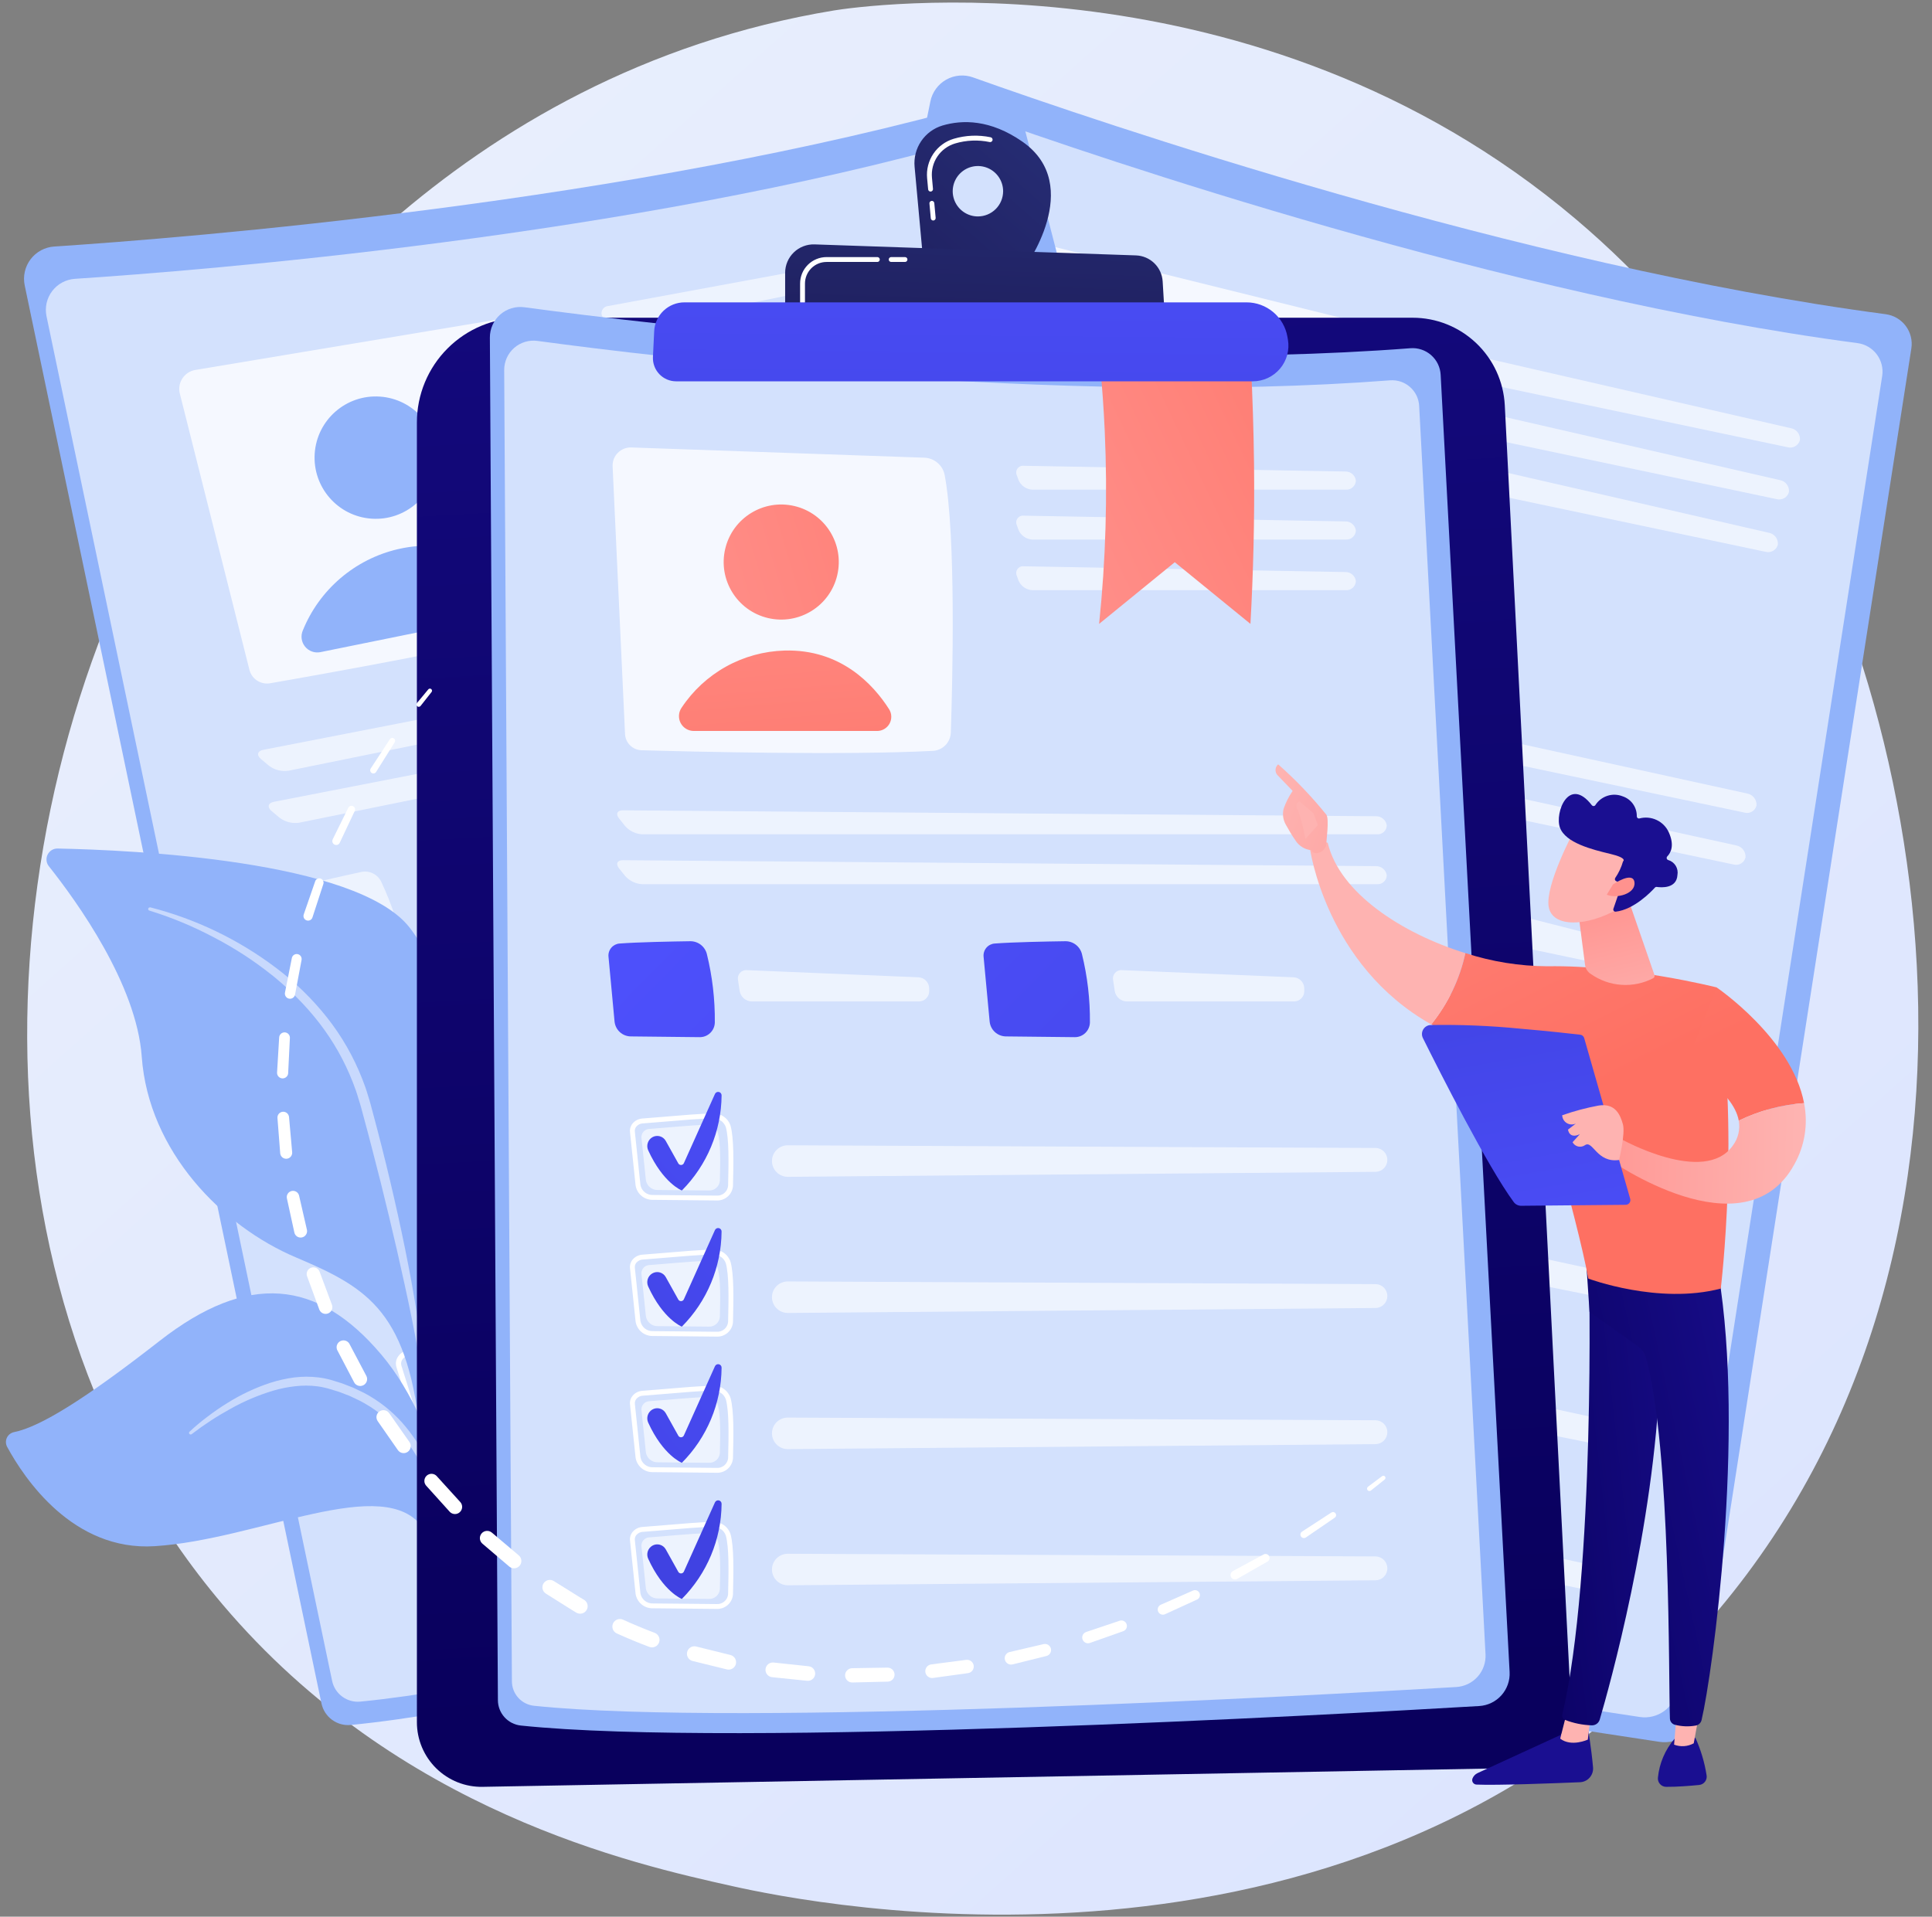 <svg width="258" height="256" viewBox="0 0 129 128" fill="none" xmlns="http://www.w3.org/2000/svg">
<rect x="0" y="0" width="129" height="128" fill="#808080" stroke="none"/>
<path d="M112.69 109.832C89.608 134.396 54.153 127.129 48.913 125.961C42.31 124.49 26.602 120.99 14.88 107.17C-3.067 86.013 -1.255 52.945 12.605 30.651C16.638 24.164 30.21 4.887 55.697 0.696C57.187 0.451 83.801 -3.485 105.215 14.633C109.739 18.46 113.66 22.947 116.847 27.943C129.517 47.928 135.514 85.543 112.69 109.832Z" fill="url(#paint0_linear_1076_1918)"/>
<path d="M62.123 6.77C62.184 6.466 62.311 6.18 62.493 5.93C62.675 5.68 62.909 5.472 63.178 5.32C63.447 5.168 63.746 5.076 64.055 5.049C64.363 5.023 64.673 5.063 64.964 5.167C73.174 8.094 101.488 17.763 125.905 20.982C126.169 21.017 126.424 21.104 126.654 21.238C126.884 21.372 127.085 21.551 127.245 21.764C127.405 21.977 127.52 22.22 127.585 22.479C127.65 22.737 127.662 23.006 127.621 23.269L113.417 114.403C113.323 115.003 112.996 115.541 112.507 115.901C112.017 116.261 111.405 116.412 110.805 116.322C100.573 114.79 58.468 108.331 43.952 103.648C43.525 103.509 43.164 103.219 42.939 102.831C42.713 102.444 42.638 101.987 42.729 101.548L62.123 6.77Z" fill="#91B3FA"/>
<path opacity="0.6" d="M62.642 9.236C62.702 8.944 62.823 8.669 62.998 8.428C63.173 8.187 63.398 7.987 63.658 7.84C63.917 7.694 64.205 7.605 64.501 7.579C64.798 7.554 65.097 7.592 65.377 7.692C73.278 10.509 100.526 19.815 124.023 22.913C124.277 22.946 124.522 23.029 124.744 23.159C124.965 23.288 125.159 23.46 125.313 23.665C125.466 23.87 125.578 24.104 125.64 24.353C125.702 24.602 125.714 24.86 125.674 25.114L112.005 112.815C111.915 113.393 111.601 113.911 111.13 114.258C110.659 114.604 110.07 114.75 109.492 114.663C99.644 113.189 59.124 106.973 45.156 102.466C44.746 102.333 44.399 102.053 44.181 101.681C43.964 101.308 43.892 100.868 43.979 100.445L62.642 9.236Z" fill="white"/>
<path opacity="0.78" d="M70.338 16.471C70.165 16.428 69.986 16.422 69.811 16.452C69.636 16.482 69.469 16.548 69.321 16.646C69.173 16.743 69.047 16.871 68.951 17.02C68.854 17.169 68.79 17.336 68.761 17.511L65.706 36.287C65.657 36.588 65.724 36.897 65.892 37.15C66.061 37.404 66.32 37.585 66.616 37.657C70.037 38.48 80.714 41.003 86.84 41.964C87.174 42.017 87.515 41.942 87.797 41.754C88.078 41.566 88.279 41.28 88.359 40.952C89.209 37.488 91.601 27.393 91.701 22.982C91.708 22.637 91.597 22.299 91.387 22.024C91.176 21.75 90.878 21.555 90.542 21.473L70.338 16.471Z" fill="white"/>
<path d="M82.878 28.103C83.692 26 82.648 23.636 80.546 22.821C78.443 22.007 76.078 23.051 75.264 25.154C74.449 27.256 75.494 29.621 77.596 30.436C79.699 31.25 82.064 30.206 82.878 28.103Z" fill="url(#paint1_linear_1076_1918)"/>
<path d="M70.528 37.084L83.262 39.768C83.439 39.805 83.623 39.794 83.794 39.735C83.966 39.677 84.118 39.573 84.236 39.435C84.353 39.298 84.431 39.131 84.462 38.953C84.493 38.775 84.475 38.591 84.411 38.422C83.686 36.503 81.949 33.54 78.004 32.825C76.574 32.566 75.103 32.654 73.715 33.082C72.327 33.51 71.061 34.265 70.026 35.284C69.885 35.416 69.783 35.584 69.731 35.769C69.68 35.955 69.679 36.151 69.731 36.336C69.783 36.522 69.885 36.69 70.025 36.821C70.166 36.953 70.34 37.044 70.528 37.084Z" fill="url(#paint2_linear_1076_1918)"/>
<g opacity="0.6">
<path d="M119.345 29.863C119.431 29.888 119.521 29.895 119.611 29.885C119.7 29.874 119.786 29.846 119.864 29.802C119.942 29.758 120.011 29.698 120.065 29.627C120.12 29.556 120.16 29.474 120.183 29.388C120.2 29.203 120.146 29.019 120.033 28.873C119.921 28.726 119.757 28.627 119.574 28.595L97.338 23.493C97.256 23.465 97.168 23.459 97.083 23.476C96.999 23.493 96.92 23.533 96.856 23.592C96.792 23.65 96.745 23.724 96.719 23.807C96.694 23.89 96.692 23.978 96.712 24.062L96.754 24.388C96.792 24.599 96.889 24.795 97.035 24.952C97.181 25.109 97.368 25.221 97.575 25.276L119.345 29.863Z" fill="white"/>
</g>
<g opacity="0.6">
<path d="M96.606 26.959C96.525 26.93 96.437 26.924 96.352 26.942C96.267 26.959 96.189 26.999 96.124 27.057C96.06 27.116 96.013 27.19 95.988 27.273C95.963 27.356 95.96 27.444 95.981 27.528L96.022 27.854C96.06 28.065 96.158 28.26 96.303 28.418C96.449 28.575 96.637 28.687 96.844 28.741L118.612 33.329C118.698 33.354 118.788 33.362 118.877 33.351C118.967 33.341 119.053 33.313 119.131 33.268C119.209 33.224 119.278 33.165 119.332 33.094C119.387 33.023 119.427 32.941 119.45 32.854C119.467 32.67 119.413 32.486 119.3 32.339C119.188 32.192 119.024 32.093 118.841 32.062L96.606 26.959Z" fill="white"/>
</g>
<g opacity="0.6">
<path d="M95.866 30.476C95.784 30.447 95.697 30.441 95.612 30.459C95.527 30.476 95.448 30.516 95.384 30.574C95.32 30.632 95.273 30.707 95.248 30.79C95.222 30.872 95.22 30.96 95.24 31.044L95.282 31.37C95.32 31.581 95.418 31.777 95.563 31.934C95.709 32.091 95.896 32.204 96.104 32.258L117.871 36.846C117.957 36.871 118.048 36.878 118.137 36.868C118.226 36.857 118.312 36.829 118.39 36.785C118.468 36.741 118.537 36.681 118.592 36.61C118.646 36.539 118.686 36.458 118.709 36.371C118.726 36.186 118.672 36.002 118.559 35.855C118.447 35.709 118.283 35.609 118.1 35.578L95.866 30.476Z" fill="white"/>
</g>
<g opacity="0.6">
<path d="M116.467 54.262C116.552 54.288 116.642 54.296 116.73 54.285C116.818 54.275 116.903 54.246 116.98 54.201C117.056 54.156 117.123 54.095 117.175 54.023C117.227 53.952 117.264 53.87 117.283 53.783C117.293 53.596 117.234 53.412 117.117 53.266C117 53.12 116.834 53.021 116.649 52.99L64.445 41.556C64.047 41.469 63.871 41.696 64.054 42.06L64.368 42.686C64.598 43.087 64.979 43.381 65.425 43.502L116.467 54.262Z" fill="white"/>
</g>
<g opacity="0.6">
<path d="M63.713 45.026C63.315 44.938 63.139 45.165 63.321 45.53L63.635 46.156C63.866 46.557 64.246 46.85 64.693 46.971L115.734 57.728C115.819 57.754 115.909 57.762 115.997 57.751C116.085 57.741 116.17 57.712 116.247 57.667C116.323 57.622 116.39 57.562 116.442 57.49C116.494 57.418 116.531 57.336 116.55 57.249C116.56 57.062 116.501 56.878 116.384 56.732C116.267 56.586 116.101 56.487 115.916 56.456L63.713 45.026Z" fill="white"/>
</g>
<path opacity="0.6" d="M62.258 50.763C63.536 50.93 65.9 51.383 67.2 51.639C67.467 51.691 67.709 51.833 67.885 52.041C68.061 52.248 68.162 52.51 68.17 52.782C68.224 54.415 68.073 56.048 67.722 57.643C67.658 57.917 67.489 58.154 67.252 58.303C67.015 58.453 66.728 58.503 66.454 58.443L61.682 57.383C61.399 57.321 61.149 57.155 60.98 56.919C60.812 56.682 60.737 56.392 60.77 56.103L61.298 51.516C61.311 51.403 61.346 51.294 61.401 51.194C61.456 51.095 61.531 51.008 61.62 50.938C61.71 50.868 61.812 50.816 61.922 50.786C62.031 50.756 62.146 50.748 62.258 50.763Z" fill="white"/>
<g opacity="0.6">
<path d="M70.715 54.474C70.627 54.448 70.535 54.442 70.445 54.457C70.354 54.472 70.269 54.508 70.195 54.562C70.121 54.616 70.061 54.687 70.019 54.768C69.977 54.85 69.954 54.94 69.953 55.031L69.907 55.827C69.9 56.031 69.965 56.231 70.089 56.394C70.213 56.556 70.39 56.671 70.588 56.719L82.204 59.167C82.299 59.187 82.397 59.188 82.492 59.17C82.587 59.151 82.677 59.115 82.758 59.061C82.839 59.008 82.909 58.939 82.963 58.858C83.016 58.778 83.054 58.688 83.073 58.593L83.112 58.396C83.148 58.2 83.109 57.998 83.002 57.829C82.896 57.66 82.73 57.538 82.537 57.486L70.715 54.474Z" fill="white"/>
</g>
<path opacity="0.6" d="M88.314 56.255C89.591 56.422 91.955 56.875 93.255 57.131C93.522 57.183 93.764 57.325 93.94 57.532C94.116 57.74 94.217 58.001 94.225 58.273C94.279 59.906 94.128 61.539 93.776 63.135C93.713 63.408 93.544 63.645 93.307 63.795C93.07 63.945 92.783 63.995 92.509 63.934L87.737 62.875C87.454 62.812 87.204 62.647 87.035 62.41C86.867 62.174 86.792 61.883 86.825 61.595L87.353 57.007C87.366 56.895 87.401 56.785 87.456 56.686C87.511 56.587 87.586 56.499 87.675 56.429C87.765 56.359 87.867 56.308 87.977 56.278C88.086 56.248 88.201 56.24 88.314 56.255Z" fill="white"/>
<g opacity="0.6">
<path d="M96.768 59.966C96.68 59.939 96.588 59.933 96.497 59.949C96.407 59.964 96.322 60 96.248 60.054C96.174 60.108 96.114 60.178 96.072 60.26C96.03 60.341 96.007 60.431 96.006 60.523L95.959 61.318C95.953 61.523 96.018 61.723 96.142 61.886C96.266 62.048 96.442 62.163 96.641 62.211L108.256 64.659C108.351 64.678 108.449 64.679 108.544 64.661C108.639 64.643 108.73 64.606 108.811 64.553C108.892 64.499 108.961 64.431 109.015 64.35C109.069 64.27 109.107 64.179 109.126 64.084L109.164 63.888C109.201 63.692 109.162 63.489 109.055 63.32C108.949 63.152 108.783 63.029 108.59 62.978L96.768 59.966Z" fill="white"/>
</g>
<path d="M65.245 70.036L65.233 70.034L60.828 69.061C60.536 69.009 60.273 68.852 60.089 68.619C59.905 68.386 59.813 68.093 59.83 67.797L60.222 64.013C60.234 63.902 60.269 63.794 60.323 63.697C60.378 63.6 60.452 63.515 60.54 63.447C60.645 63.367 60.766 63.309 60.894 63.276C61.022 63.244 61.155 63.237 61.286 63.256C61.661 63.309 62.196 63.375 62.76 63.445C63.948 63.591 65.427 63.774 66.246 63.936C66.522 63.98 66.775 64.115 66.966 64.319C67.156 64.523 67.274 64.784 67.3 65.062C67.351 65.961 66.992 67.566 66.587 69.27C66.505 69.547 66.32 69.781 66.07 69.924C65.82 70.066 65.524 70.107 65.245 70.036ZM61.239 63.599C61.154 63.586 61.068 63.59 60.984 63.611C60.901 63.631 60.823 63.669 60.755 63.72C60.703 63.759 60.66 63.808 60.628 63.865C60.596 63.921 60.575 63.983 60.568 64.048L60.175 67.832C60.167 68.044 60.236 68.252 60.371 68.416C60.505 68.58 60.694 68.689 60.904 68.723L65.308 69.695H65.316C65.507 69.747 65.711 69.723 65.885 69.628C66.059 69.534 66.19 69.375 66.25 69.186C66.649 67.507 67.001 65.932 66.955 65.078C66.93 64.878 66.841 64.691 66.701 64.546C66.562 64.401 66.379 64.305 66.18 64.273C65.372 64.114 63.901 63.932 62.716 63.786C62.15 63.717 61.616 63.651 61.236 63.597L61.239 63.599Z" fill="white"/>
<path opacity="0.6" d="M61.633 64.082C62.573 64.214 64.632 64.434 65.59 64.624C65.779 64.655 65.954 64.747 66.085 64.886C66.218 65.025 66.3 65.204 66.32 65.395C66.362 66.116 66.05 67.471 65.753 68.718C65.697 68.906 65.569 69.064 65.398 69.159C65.226 69.254 65.024 69.279 64.835 69.227L61.316 68.45C61.116 68.415 60.935 68.308 60.808 68.15C60.681 67.991 60.617 67.792 60.626 67.589L60.939 64.565C60.951 64.487 60.979 64.412 61.021 64.345C61.063 64.278 61.118 64.22 61.183 64.175C61.248 64.13 61.321 64.098 61.398 64.082C61.476 64.066 61.555 64.066 61.633 64.082Z" fill="white"/>
<g opacity="0.6">
<path d="M69.64 68.394C69.652 68.643 69.747 68.881 69.909 69.07C70.072 69.259 70.293 69.388 70.537 69.437L111.443 77.695C111.663 77.741 111.892 77.698 112.08 77.575C112.268 77.452 112.399 77.259 112.445 77.039C112.491 76.82 112.447 76.59 112.324 76.403C112.201 76.215 112.009 76.083 111.789 76.037L70.994 67.245C70.826 67.209 70.652 67.212 70.486 67.254C70.32 67.296 70.165 67.375 70.034 67.486C69.903 67.597 69.799 67.737 69.731 67.894C69.663 68.052 69.632 68.223 69.64 68.394Z" fill="white"/>
</g>
<path d="M61.697 64.702C61.784 64.673 61.877 64.661 61.969 64.668C62.061 64.675 62.15 64.7 62.232 64.742C62.314 64.784 62.387 64.842 62.447 64.913C62.506 64.983 62.55 65.065 62.578 65.153L63.12 66.897C63.133 66.936 63.156 66.971 63.187 66.998C63.218 67.025 63.255 67.043 63.296 67.05C63.337 67.057 63.379 67.052 63.417 67.037C63.455 67.021 63.488 66.995 63.512 66.962L66.684 62.61C66.717 62.564 66.765 62.531 66.82 62.517C66.875 62.502 66.934 62.507 66.986 62.531C67.037 62.555 67.079 62.596 67.104 62.647C67.129 62.698 67.136 62.756 67.123 62.812C66.577 65.284 65.087 67.446 62.969 68.834C62.969 68.834 61.781 68.058 61.221 65.549C61.181 65.374 61.208 65.191 61.296 65.034C61.384 64.878 61.527 64.759 61.697 64.702Z" fill="url(#paint3_linear_1076_1918)"/>
<path d="M63.249 79.495L63.237 79.492L58.833 78.52C58.541 78.468 58.278 78.311 58.094 78.078C57.91 77.844 57.818 77.552 57.835 77.256L58.228 73.471C58.24 73.361 58.274 73.253 58.328 73.156C58.383 73.059 58.457 72.974 58.545 72.906C58.651 72.826 58.771 72.768 58.899 72.735C59.027 72.703 59.16 72.696 59.291 72.715C59.666 72.768 60.201 72.834 60.765 72.904C61.953 73.05 63.432 73.233 64.251 73.395L64.269 73.399C64.541 73.446 64.79 73.582 64.977 73.784C65.164 73.987 65.279 74.245 65.305 74.52C65.356 75.418 64.997 77.024 64.591 78.728C64.51 79.004 64.325 79.239 64.075 79.382C63.825 79.525 63.529 79.565 63.249 79.495ZM59.243 73.058C59.159 73.044 59.072 73.048 58.989 73.069C58.906 73.09 58.828 73.127 58.759 73.178C58.708 73.218 58.664 73.267 58.632 73.323C58.6 73.38 58.58 73.442 58.573 73.506L58.181 77.291C58.172 77.503 58.242 77.71 58.376 77.874C58.51 78.038 58.7 78.147 58.909 78.181L63.313 79.154H63.322C63.513 79.206 63.717 79.182 63.891 79.087C64.065 78.993 64.195 78.834 64.256 78.645C64.654 76.966 65.007 75.39 64.96 74.537C64.936 74.337 64.848 74.15 64.708 74.004C64.568 73.859 64.385 73.764 64.186 73.732C63.378 73.573 61.907 73.391 60.722 73.245C60.156 73.175 59.621 73.109 59.242 73.056L59.243 73.058Z" fill="white"/>
<path opacity="0.6" d="M59.638 73.54C60.579 73.672 62.637 73.892 63.595 74.083C63.785 74.113 63.959 74.205 64.091 74.344C64.223 74.484 64.306 74.663 64.326 74.854C64.368 75.575 64.055 76.929 63.759 78.177C63.703 78.365 63.575 78.523 63.403 78.618C63.232 78.712 63.03 78.737 62.841 78.685L59.322 77.908C59.121 77.873 58.941 77.766 58.814 77.607C58.687 77.449 58.622 77.25 58.632 77.047L58.945 74.023C58.957 73.945 58.985 73.87 59.027 73.803C59.069 73.736 59.124 73.678 59.189 73.633C59.253 73.588 59.327 73.557 59.404 73.541C59.481 73.525 59.561 73.525 59.638 73.54Z" fill="white"/>
<g opacity="0.6">
<path d="M67.646 77.853C67.658 78.102 67.753 78.34 67.915 78.529C68.078 78.718 68.298 78.847 68.543 78.897L109.449 87.154C109.558 87.177 109.67 87.178 109.779 87.158C109.889 87.137 109.993 87.095 110.086 87.034C110.179 86.973 110.259 86.894 110.321 86.802C110.384 86.711 110.428 86.607 110.451 86.499C110.473 86.39 110.475 86.277 110.454 86.168C110.433 86.059 110.391 85.955 110.33 85.862C110.269 85.769 110.191 85.689 110.099 85.626C110.007 85.563 109.904 85.519 109.795 85.497L69 76.704C68.832 76.668 68.659 76.671 68.492 76.713C68.326 76.754 68.171 76.834 68.04 76.945C67.909 77.056 67.805 77.196 67.737 77.353C67.669 77.511 67.638 77.682 67.646 77.853Z" fill="white"/>
</g>
<path d="M59.704 74.16C59.791 74.131 59.883 74.12 59.975 74.126C60.067 74.133 60.157 74.159 60.239 74.201C60.321 74.243 60.394 74.301 60.453 74.371C60.513 74.442 60.557 74.523 60.585 74.611L61.127 76.355C61.139 76.395 61.162 76.43 61.193 76.457C61.224 76.484 61.262 76.502 61.303 76.508C61.344 76.515 61.385 76.51 61.423 76.495C61.462 76.479 61.495 76.454 61.519 76.42L64.69 72.069C64.724 72.023 64.772 71.99 64.827 71.975C64.882 71.961 64.941 71.966 64.992 71.989C65.044 72.013 65.086 72.054 65.111 72.105C65.136 72.156 65.142 72.215 65.129 72.27C64.584 74.743 63.094 76.904 60.976 78.292C60.976 78.292 59.788 77.516 59.227 75.007C59.188 74.832 59.215 74.649 59.303 74.492C59.391 74.336 59.534 74.218 59.704 74.16Z" fill="url(#paint4_linear_1076_1918)"/>
<path d="M61.257 88.953L61.245 88.951L56.841 87.978C56.549 87.927 56.285 87.769 56.101 87.536C55.917 87.303 55.825 87.011 55.843 86.714L56.235 82.93C56.247 82.819 56.281 82.712 56.336 82.615C56.391 82.518 56.464 82.433 56.553 82.365C56.658 82.285 56.778 82.227 56.906 82.194C57.034 82.161 57.167 82.154 57.298 82.174C57.674 82.227 58.208 82.293 58.772 82.362C59.96 82.508 61.439 82.691 62.259 82.853L62.277 82.857C62.549 82.904 62.797 83.04 62.984 83.242C63.171 83.445 63.287 83.703 63.313 83.978C63.364 84.876 63.004 86.482 62.599 88.186C62.518 88.463 62.333 88.697 62.083 88.84C61.833 88.983 61.537 89.024 61.257 88.953ZM57.251 82.517C57.167 82.503 57.08 82.507 56.997 82.528C56.914 82.549 56.836 82.586 56.767 82.637C56.716 82.676 56.672 82.726 56.64 82.782C56.608 82.838 56.588 82.901 56.581 82.965L56.188 86.75C56.18 86.961 56.249 87.169 56.383 87.333C56.518 87.497 56.707 87.606 56.916 87.64L61.32 88.612H61.329C61.52 88.664 61.724 88.641 61.898 88.546C62.072 88.451 62.203 88.293 62.263 88.104C62.662 86.425 63.014 84.849 62.968 83.995C62.944 83.795 62.855 83.608 62.715 83.462C62.575 83.317 62.392 83.222 62.193 83.191C61.386 83.031 59.914 82.849 58.729 82.704C58.163 82.634 57.629 82.568 57.249 82.515L57.251 82.517Z" fill="white"/>
<path opacity="0.6" d="M57.645 82.999C58.586 83.131 60.644 83.351 61.602 83.541C61.791 83.572 61.966 83.664 62.098 83.803C62.23 83.942 62.312 84.121 62.333 84.312C62.374 85.033 62.063 86.388 61.766 87.635C61.709 87.823 61.582 87.981 61.41 88.076C61.239 88.171 61.037 88.195 60.848 88.143L57.328 87.366C57.128 87.331 56.948 87.225 56.821 87.066C56.694 86.908 56.629 86.708 56.639 86.505L56.952 83.481C56.964 83.403 56.992 83.328 57.034 83.261C57.076 83.195 57.131 83.137 57.196 83.092C57.26 83.047 57.334 83.016 57.411 82.999C57.488 82.984 57.568 82.983 57.645 82.999Z" fill="white"/>
<g opacity="0.6">
<path d="M65.652 87.312C65.664 87.561 65.759 87.798 65.921 87.987C66.083 88.176 66.304 88.306 66.549 88.355L107.455 96.613C107.675 96.659 107.904 96.615 108.092 96.492C108.279 96.369 108.411 96.177 108.457 95.957C108.503 95.737 108.459 95.508 108.336 95.32C108.213 95.132 108.021 95.001 107.801 94.955L67.006 86.163C66.838 86.126 66.664 86.129 66.498 86.171C66.331 86.213 66.176 86.292 66.046 86.403C65.915 86.514 65.811 86.654 65.743 86.812C65.674 86.969 65.643 87.14 65.652 87.312Z" fill="white"/>
</g>
<path d="M57.711 83.619C57.798 83.59 57.89 83.579 57.982 83.585C58.074 83.592 58.164 83.617 58.246 83.659C58.328 83.701 58.401 83.759 58.46 83.83C58.52 83.9 58.564 83.982 58.592 84.07L59.134 85.814C59.146 85.854 59.169 85.889 59.2 85.916C59.231 85.943 59.269 85.961 59.31 85.968C59.35 85.975 59.392 85.97 59.43 85.954C59.469 85.939 59.502 85.913 59.526 85.879L62.697 81.528C62.731 81.482 62.779 81.448 62.834 81.434C62.889 81.419 62.947 81.425 62.999 81.448C63.051 81.472 63.093 81.513 63.118 81.564C63.143 81.615 63.149 81.673 63.136 81.729C62.591 84.202 61.101 86.363 58.983 87.751C58.983 87.751 57.794 86.975 57.234 84.466C57.195 84.291 57.222 84.108 57.31 83.951C57.398 83.795 57.541 83.677 57.711 83.619Z" fill="url(#paint5_linear_1076_1918)"/>
<path d="M59.264 98.412L59.252 98.409L54.848 97.436C54.556 97.385 54.292 97.228 54.108 96.994C53.924 96.761 53.832 96.469 53.85 96.172L54.242 92.388C54.254 92.277 54.289 92.17 54.343 92.073C54.398 91.975 54.471 91.891 54.56 91.823C54.665 91.743 54.785 91.685 54.913 91.652C55.041 91.619 55.175 91.612 55.305 91.632C55.681 91.685 56.215 91.75 56.78 91.82C57.968 91.966 59.447 92.149 60.266 92.311L60.284 92.314C60.556 92.362 60.804 92.497 60.991 92.7C61.179 92.903 61.294 93.161 61.32 93.436C61.371 94.334 61.011 95.939 60.606 97.644C60.525 97.92 60.34 98.155 60.09 98.298C59.84 98.442 59.544 98.482 59.264 98.412ZM55.258 91.975C55.173 91.962 55.087 91.966 55.004 91.986C54.921 92.007 54.843 92.044 54.774 92.096C54.722 92.135 54.679 92.184 54.647 92.24C54.615 92.297 54.595 92.359 54.588 92.424L54.195 96.208C54.187 96.42 54.257 96.627 54.391 96.791C54.525 96.955 54.714 97.064 54.923 97.098L59.328 98.071H59.336C59.528 98.123 59.731 98.099 59.905 98.004C60.079 97.909 60.21 97.751 60.27 97.562C60.669 95.883 61.021 94.307 60.975 93.454C60.951 93.253 60.863 93.066 60.723 92.921C60.583 92.775 60.399 92.68 60.2 92.649C59.393 92.49 57.921 92.308 56.736 92.162C56.17 92.092 55.636 92.026 55.256 91.973L55.258 91.975Z" fill="white"/>
<path opacity="0.6" d="M55.651 92.457C56.592 92.589 58.65 92.81 59.608 93C59.797 93.03 59.972 93.122 60.104 93.261C60.236 93.401 60.319 93.58 60.339 93.771C60.38 94.492 60.068 95.846 59.772 97.094C59.715 97.282 59.588 97.44 59.416 97.535C59.245 97.63 59.043 97.654 58.854 97.602L55.334 96.825C55.134 96.79 54.954 96.683 54.827 96.525C54.7 96.367 54.635 96.167 54.645 95.964L54.958 92.94C54.97 92.862 54.998 92.787 55.04 92.72C55.082 92.653 55.137 92.596 55.201 92.55C55.266 92.505 55.339 92.474 55.417 92.458C55.494 92.442 55.574 92.442 55.651 92.457Z" fill="white"/>
<g opacity="0.6">
<path d="M63.66 96.77C63.672 97.019 63.766 97.256 63.929 97.445C64.091 97.634 64.312 97.764 64.556 97.813L105.463 106.071C105.682 106.117 105.911 106.073 106.099 105.95C106.287 105.827 106.419 105.635 106.464 105.415C106.51 105.195 106.467 104.966 106.344 104.778C106.221 104.59 106.028 104.459 105.808 104.413L65.014 95.621C64.846 95.585 64.672 95.588 64.505 95.629C64.339 95.671 64.184 95.751 64.053 95.862C63.923 95.973 63.819 96.112 63.751 96.27C63.682 96.427 63.651 96.598 63.66 96.77Z" fill="white"/>
</g>
<path d="M55.716 93.078C55.804 93.049 55.896 93.037 55.988 93.044C56.08 93.051 56.17 93.076 56.252 93.118C56.334 93.16 56.407 93.218 56.466 93.289C56.525 93.359 56.57 93.441 56.597 93.529L57.14 95.273C57.152 95.312 57.175 95.347 57.206 95.374C57.237 95.401 57.275 95.419 57.316 95.426C57.356 95.433 57.398 95.428 57.436 95.413C57.474 95.397 57.507 95.371 57.532 95.338L60.703 90.987C60.736 90.94 60.785 90.907 60.84 90.893C60.895 90.878 60.953 90.883 61.005 90.907C61.057 90.931 61.099 90.972 61.124 91.023C61.149 91.074 61.155 91.132 61.142 91.188C60.597 93.66 59.106 95.822 56.989 97.21C56.989 97.21 55.8 96.434 55.24 93.925C55.201 93.75 55.228 93.567 55.316 93.41C55.404 93.254 55.546 93.135 55.716 93.078Z" fill="url(#paint6_linear_1076_1918)"/>
<path d="M1.65 19.062C1.586 18.76 1.588 18.447 1.656 18.145C1.724 17.843 1.856 17.559 2.043 17.313C2.23 17.067 2.468 16.863 2.74 16.716C3.012 16.57 3.313 16.483 3.622 16.463C12.319 15.892 42.145 13.53 65.834 6.795C66.09 6.722 66.359 6.7 66.623 6.732C66.888 6.764 67.144 6.849 67.375 6.981C67.606 7.113 67.809 7.291 67.971 7.502C68.133 7.714 68.251 7.956 68.317 8.214L91.447 97.5C91.6 98.088 91.513 98.713 91.207 99.237C90.9 99.761 90.399 100.143 89.812 100.299C79.813 102.953 38.602 113.736 23.42 115.196C22.974 115.239 22.528 115.115 22.167 114.849C21.806 114.583 21.556 114.193 21.464 113.754L1.65 19.062Z" fill="#91B3FA"/>
<path opacity="0.6" d="M3.106 21.121C3.045 20.83 3.047 20.529 3.112 20.238C3.178 19.948 3.304 19.675 3.484 19.438C3.664 19.201 3.893 19.005 4.155 18.864C4.418 18.723 4.707 18.64 5.004 18.62C13.374 18.07 42.077 15.797 64.874 9.314C65.12 9.244 65.379 9.223 65.633 9.254C65.888 9.285 66.134 9.366 66.356 9.493C66.579 9.62 66.774 9.791 66.93 9.994C67.086 10.198 67.199 10.431 67.264 10.679L89.523 96.606C89.671 97.171 89.587 97.772 89.293 98.277C88.998 98.782 88.515 99.149 87.95 99.299C78.327 101.854 38.667 112.229 24.057 113.636C23.627 113.677 23.198 113.558 22.851 113.302C22.503 113.046 22.263 112.671 22.175 112.248L3.106 21.121Z" fill="white"/>
<path opacity="0.78" d="M12.008 26.287L16.655 44.734C16.73 45.029 16.913 45.285 17.168 45.451C17.424 45.617 17.732 45.681 18.032 45.63C21.501 45.026 32.301 43.106 38.305 41.557C38.632 41.472 38.916 41.268 39.1 40.984C39.283 40.7 39.354 40.358 39.297 40.024C38.704 36.509 36.893 26.293 35.233 22.206C35.103 21.886 34.867 21.619 34.565 21.451C34.262 21.283 33.912 21.222 33.571 21.28L13.043 24.706C12.868 24.735 12.701 24.8 12.552 24.897C12.403 24.994 12.276 25.121 12.179 25.27C12.082 25.418 12.016 25.585 11.987 25.76C11.957 25.936 11.964 26.115 12.008 26.287Z" fill="white"/>
<path d="M29.167 30.839C29.32 28.588 27.619 26.638 25.368 26.485C23.116 26.331 21.166 28.032 21.013 30.284C20.86 32.535 22.561 34.485 24.812 34.638C27.064 34.792 29.013 33.091 29.167 30.839Z" fill="#91B3FA"/>
<path d="M21.396 43.55L34.15 40.96C34.327 40.924 34.491 40.84 34.625 40.719C34.76 40.597 34.858 40.442 34.911 40.269C34.965 40.096 34.97 39.912 34.928 39.736C34.885 39.56 34.796 39.399 34.67 39.269C33.242 37.794 30.47 35.764 26.567 36.674C25.152 37.004 23.838 37.669 22.733 38.613C21.629 39.557 20.767 40.752 20.221 42.099C20.144 42.275 20.117 42.469 20.143 42.66C20.169 42.851 20.247 43.031 20.368 43.181C20.489 43.331 20.649 43.444 20.83 43.509C21.012 43.575 21.207 43.589 21.396 43.55Z" fill="#91B3FA"/>
<g opacity="0.6">
<path d="M63.338 17.549C63.427 17.538 63.513 17.509 63.591 17.464C63.668 17.419 63.736 17.359 63.791 17.287C63.845 17.216 63.884 17.134 63.906 17.047C63.928 16.96 63.933 16.869 63.919 16.78C63.861 16.604 63.739 16.457 63.577 16.366C63.415 16.276 63.225 16.25 63.045 16.294L40.611 20.436C40.524 20.442 40.441 20.471 40.371 20.521C40.3 20.571 40.243 20.638 40.208 20.717C40.172 20.796 40.158 20.883 40.168 20.969C40.178 21.055 40.21 21.137 40.262 21.206L40.429 21.488C40.548 21.666 40.715 21.807 40.911 21.894C41.107 21.98 41.324 22.009 41.536 21.977L63.338 17.549Z" fill="white"/>
</g>
<g opacity="0.6">
<path d="M41.315 23.908C41.228 23.915 41.146 23.944 41.075 23.994C41.004 24.044 40.948 24.111 40.912 24.19C40.876 24.269 40.862 24.356 40.872 24.442C40.882 24.528 40.914 24.61 40.966 24.679L41.133 24.961C41.252 25.139 41.419 25.28 41.615 25.367C41.811 25.453 42.028 25.482 42.24 25.45L64.041 21.021C64.13 21.01 64.216 20.981 64.293 20.936C64.371 20.891 64.439 20.831 64.493 20.76C64.547 20.688 64.587 20.606 64.609 20.519C64.631 20.432 64.635 20.342 64.622 20.253C64.564 20.077 64.442 19.929 64.28 19.839C64.118 19.749 63.928 19.723 63.748 19.766L41.315 23.908Z" fill="white"/>
</g>
<g opacity="0.6">
<path d="M42.03 27.43C41.944 27.437 41.861 27.466 41.79 27.516C41.719 27.566 41.662 27.633 41.627 27.712C41.591 27.791 41.577 27.878 41.587 27.964C41.597 28.05 41.629 28.132 41.681 28.201L41.848 28.483C41.967 28.662 42.134 28.803 42.33 28.889C42.526 28.976 42.743 29.004 42.955 28.972L64.756 24.544C64.845 24.533 64.931 24.504 65.008 24.459C65.086 24.414 65.154 24.354 65.208 24.282C65.262 24.21 65.302 24.129 65.324 24.042C65.346 23.955 65.35 23.864 65.337 23.775C65.279 23.599 65.157 23.451 64.995 23.361C64.833 23.271 64.643 23.245 64.463 23.289L42.03 27.43Z" fill="white"/>
</g>
<g opacity="0.6">
<path d="M70.378 41.087C70.466 41.077 70.551 41.049 70.628 41.004C70.705 40.959 70.772 40.899 70.824 40.828C70.876 40.756 70.913 40.674 70.933 40.587C70.952 40.501 70.953 40.411 70.936 40.324C70.871 40.149 70.743 40.004 70.578 39.916C70.413 39.829 70.222 39.805 70.04 39.849L17.586 50.073C17.186 50.151 17.114 50.429 17.427 50.691L17.964 51.142C18.335 51.419 18.8 51.537 19.258 51.471L70.378 41.087Z" fill="white"/>
</g>
<g opacity="0.6">
<path d="M18.294 53.545C17.894 53.623 17.823 53.901 18.135 54.163L18.672 54.614C19.042 54.89 19.508 55.009 19.965 54.943L71.082 44.559C71.171 44.549 71.256 44.521 71.332 44.476C71.409 44.431 71.476 44.371 71.528 44.3C71.581 44.228 71.618 44.146 71.637 44.059C71.656 43.973 71.658 43.883 71.641 43.796C71.575 43.621 71.448 43.476 71.283 43.388C71.118 43.301 70.927 43.277 70.745 43.321L18.294 53.545Z" fill="white"/>
</g>
<path opacity="0.6" d="M19.234 59.389C20.474 59.037 22.823 58.513 24.116 58.232C24.382 58.174 24.66 58.208 24.905 58.328C25.149 58.449 25.345 58.649 25.46 58.896C26.158 60.373 26.668 61.932 26.978 63.536C27.028 63.812 26.967 64.097 26.809 64.328C26.651 64.56 26.407 64.72 26.132 64.773L21.333 65.694C21.048 65.749 20.753 65.696 20.504 65.546C20.256 65.396 20.072 65.159 19.988 64.882L18.653 60.461C18.619 60.353 18.608 60.239 18.619 60.126C18.631 60.013 18.665 59.903 18.719 59.803C18.773 59.704 18.846 59.616 18.935 59.545C19.023 59.474 19.125 59.421 19.234 59.389Z" fill="white"/>
<g opacity="0.6">
<path d="M28.468 59.44C28.377 59.45 28.29 59.482 28.213 59.532C28.136 59.581 28.072 59.648 28.026 59.727C27.979 59.806 27.952 59.895 27.946 59.986C27.939 60.078 27.955 60.169 27.99 60.254L28.263 61.002C28.338 61.192 28.477 61.351 28.655 61.45C28.834 61.55 29.041 61.586 29.243 61.551L40.876 59.188C40.971 59.169 41.061 59.131 41.141 59.077C41.221 59.022 41.289 58.952 41.343 58.871C41.395 58.79 41.432 58.699 41.45 58.604C41.467 58.509 41.466 58.411 41.445 58.316L41.404 58.12C41.359 57.926 41.243 57.755 41.078 57.643C40.913 57.53 40.712 57.484 40.515 57.513L28.468 59.44Z" fill="white"/>
</g>
<path opacity="0.6" d="M45.328 54.089C46.567 53.737 48.916 53.213 50.21 52.932C50.476 52.874 50.754 52.908 50.998 53.028C51.243 53.149 51.439 53.349 51.554 53.596C52.252 55.073 52.762 56.632 53.072 58.236C53.122 58.512 53.061 58.797 52.903 59.028C52.744 59.26 52.501 59.42 52.225 59.473L47.427 60.394C47.142 60.449 46.846 60.396 46.598 60.246C46.35 60.096 46.166 59.859 46.082 59.581L44.746 55.161C44.713 55.053 44.702 54.938 44.713 54.826C44.725 54.713 44.758 54.603 44.812 54.504C44.867 54.404 44.94 54.316 45.028 54.245C45.117 54.174 45.219 54.121 45.328 54.089Z" fill="white"/>
<g opacity="0.6">
<path d="M54.563 54.14C54.472 54.15 54.385 54.182 54.309 54.231C54.232 54.281 54.168 54.348 54.121 54.427C54.075 54.506 54.048 54.595 54.041 54.686C54.035 54.778 54.05 54.869 54.086 54.953L54.358 55.702C54.434 55.892 54.572 56.05 54.751 56.15C54.929 56.25 55.137 56.286 55.338 56.251L66.971 53.888C67.066 53.869 67.156 53.831 67.237 53.776C67.317 53.722 67.385 53.652 67.438 53.571C67.491 53.49 67.528 53.399 67.545 53.304C67.563 53.209 67.561 53.111 67.541 53.016L67.499 52.82C67.455 52.626 67.338 52.455 67.174 52.343C67.009 52.23 66.808 52.184 66.611 52.213L54.563 54.14Z" fill="white"/>
</g>
<path d="M29.624 75.894L29.612 75.897L25.183 76.752C24.895 76.821 24.59 76.781 24.329 76.64C24.067 76.499 23.866 76.267 23.765 75.988L22.623 72.357C22.59 72.251 22.579 72.139 22.59 72.028C22.602 71.917 22.636 71.81 22.69 71.713C22.755 71.597 22.842 71.496 22.947 71.415C23.051 71.335 23.171 71.275 23.299 71.241C23.666 71.14 24.181 70.991 24.727 70.829C25.875 70.492 27.305 70.073 28.122 69.896C28.392 69.828 28.677 69.851 28.933 69.962C29.189 70.074 29.401 70.266 29.535 70.511C29.938 71.315 30.244 72.931 30.55 74.656C30.586 74.942 30.509 75.231 30.337 75.462C30.164 75.693 29.909 75.848 29.624 75.894ZM23.392 71.576C23.309 71.598 23.231 71.636 23.163 71.688C23.095 71.74 23.038 71.805 22.995 71.879C22.963 71.936 22.943 71.998 22.936 72.063C22.928 72.127 22.935 72.193 22.953 72.255L24.095 75.885C24.172 76.083 24.318 76.246 24.506 76.343C24.694 76.441 24.912 76.466 25.117 76.414L29.546 75.558H29.554C29.75 75.53 29.928 75.427 30.05 75.271C30.172 75.115 30.229 74.918 30.209 74.721C29.909 73.022 29.608 71.433 29.226 70.67C29.124 70.496 28.968 70.361 28.782 70.283C28.596 70.205 28.39 70.19 28.195 70.24C27.391 70.413 25.968 70.831 24.825 71.166C24.278 71.327 23.761 71.478 23.391 71.58L23.392 71.576Z" fill="white"/>
<path opacity="0.6" d="M23.945 71.863C24.86 71.612 26.837 70.996 27.791 70.79C27.977 70.742 28.174 70.757 28.351 70.833C28.527 70.908 28.674 71.04 28.768 71.207C29.091 71.852 29.343 73.219 29.567 74.482C29.589 74.676 29.535 74.872 29.415 75.027C29.296 75.182 29.12 75.285 28.926 75.312L25.387 75.996C25.19 76.043 24.982 76.017 24.802 75.922C24.623 75.827 24.484 75.669 24.412 75.48L23.5 72.579C23.48 72.503 23.476 72.423 23.488 72.345C23.5 72.267 23.528 72.193 23.57 72.126C23.611 72.059 23.666 72.001 23.73 71.956C23.795 71.911 23.868 71.879 23.945 71.863Z" fill="white"/>
<g opacity="0.6">
<path d="M33.006 72.644C33.116 72.867 33.298 73.047 33.522 73.155C33.745 73.264 33.999 73.295 34.243 73.243L75.067 64.589C75.176 64.567 75.279 64.523 75.371 64.46C75.463 64.398 75.542 64.318 75.603 64.225C75.665 64.133 75.707 64.029 75.728 63.919C75.749 63.81 75.748 63.698 75.726 63.589C75.704 63.48 75.66 63.377 75.598 63.285C75.535 63.192 75.456 63.113 75.363 63.052C75.27 62.991 75.166 62.949 75.057 62.928C74.947 62.907 74.835 62.907 74.726 62.93L33.792 71.049C33.624 71.083 33.465 71.155 33.329 71.259C33.193 71.364 33.082 71.498 33.006 71.653C32.93 71.807 32.891 71.976 32.891 72.148C32.891 72.32 32.93 72.489 33.006 72.644Z" fill="white"/>
</g>
<path d="M31.548 85.367L31.536 85.37L27.107 86.225C26.818 86.294 26.514 86.254 26.253 86.113C25.991 85.972 25.79 85.74 25.689 85.461L24.547 81.83C24.514 81.724 24.503 81.612 24.514 81.501C24.526 81.39 24.56 81.283 24.614 81.186C24.679 81.07 24.766 80.969 24.871 80.889C24.975 80.808 25.095 80.749 25.222 80.715C25.59 80.614 26.105 80.464 26.65 80.302C27.799 79.965 29.229 79.546 30.046 79.369L30.064 79.365C30.332 79.301 30.614 79.327 30.866 79.438C31.118 79.55 31.327 79.742 31.459 79.983C31.862 80.788 32.169 82.404 32.474 84.129C32.51 84.415 32.433 84.704 32.261 84.935C32.088 85.166 31.832 85.321 31.548 85.367ZM25.316 81.05C25.233 81.071 25.155 81.109 25.087 81.161C25.019 81.213 24.962 81.278 24.919 81.353C24.887 81.409 24.867 81.472 24.86 81.536C24.852 81.601 24.858 81.666 24.877 81.728L26.019 85.359C26.096 85.556 26.242 85.719 26.43 85.817C26.618 85.914 26.835 85.939 27.041 85.887L31.469 85.031H31.478C31.674 85.003 31.852 84.9 31.974 84.745C32.096 84.588 32.153 84.391 32.133 84.194C31.833 82.495 31.532 80.906 31.149 80.143C31.048 79.969 30.892 79.833 30.706 79.755C30.52 79.677 30.314 79.662 30.119 79.713C29.314 79.887 27.892 80.304 26.748 80.639C26.201 80.8 25.684 80.951 25.314 81.053L25.316 81.05Z" fill="white"/>
<path opacity="0.6" d="M25.869 81.336C26.784 81.085 28.761 80.469 29.715 80.263C29.901 80.215 30.098 80.23 30.274 80.306C30.451 80.381 30.598 80.513 30.692 80.68C31.015 81.325 31.267 82.692 31.491 83.955C31.513 84.149 31.459 84.345 31.339 84.5C31.22 84.655 31.044 84.757 30.85 84.785L27.311 85.469C27.113 85.516 26.906 85.49 26.726 85.394C26.547 85.299 26.408 85.142 26.336 84.953L25.424 82.052C25.404 81.976 25.4 81.896 25.412 81.819C25.424 81.741 25.452 81.666 25.493 81.599C25.535 81.532 25.59 81.474 25.654 81.429C25.719 81.384 25.792 81.352 25.869 81.336Z" fill="white"/>
<g opacity="0.6">
<path d="M34.93 82.117C35.04 82.34 35.221 82.52 35.445 82.629C35.669 82.737 35.923 82.768 36.166 82.717L76.99 74.062C77.21 74.017 77.404 73.886 77.527 73.699C77.651 73.511 77.695 73.282 77.65 73.062C77.605 72.842 77.474 72.649 77.287 72.525C77.099 72.402 76.87 72.358 76.65 72.403L35.716 80.522C35.548 80.556 35.389 80.628 35.253 80.732C35.116 80.837 35.006 80.972 34.93 81.126C34.854 81.28 34.814 81.449 34.815 81.621C34.815 81.793 34.854 81.963 34.93 82.117Z" fill="white"/>
</g>
<path d="M33.472 94.84L33.459 94.843L29.031 95.698C28.742 95.767 28.438 95.728 28.176 95.587C27.914 95.446 27.714 95.214 27.612 94.934L26.471 91.304C26.438 91.197 26.427 91.085 26.438 90.975C26.45 90.864 26.483 90.756 26.538 90.659C26.603 90.544 26.69 90.443 26.794 90.362C26.899 90.281 27.018 90.222 27.146 90.188C27.514 90.087 28.029 89.938 28.574 89.776C29.723 89.438 31.153 89.019 31.969 88.843L31.987 88.839C32.255 88.775 32.537 88.801 32.79 88.912C33.042 89.024 33.25 89.215 33.383 89.457C33.786 90.262 34.093 91.878 34.398 93.603C34.434 93.889 34.357 94.178 34.184 94.408C34.011 94.639 33.756 94.794 33.472 94.84ZM27.239 90.523C27.156 90.544 27.079 90.582 27.011 90.634C26.942 90.686 26.885 90.751 26.843 90.825C26.811 90.882 26.791 90.944 26.783 91.009C26.776 91.073 26.782 91.138 26.801 91.201L27.943 94.831C28.019 95.029 28.165 95.192 28.353 95.289C28.542 95.386 28.759 95.411 28.964 95.359L33.393 94.504H33.402C33.598 94.476 33.776 94.373 33.898 94.217C34.02 94.061 34.077 93.864 34.057 93.667C33.757 91.967 33.456 90.379 33.073 89.616C32.972 89.442 32.816 89.305 32.63 89.227C32.444 89.15 32.238 89.135 32.042 89.185C31.238 89.359 29.815 89.776 28.672 90.112C28.125 90.273 27.608 90.424 27.238 90.526L27.239 90.523Z" fill="white"/>
<path opacity="0.6" d="M27.793 90.809C28.708 90.558 30.684 89.942 31.639 89.736C31.825 89.688 32.022 89.703 32.198 89.779C32.375 89.854 32.521 89.986 32.616 90.153C32.939 90.799 33.191 92.165 33.414 93.428C33.437 93.622 33.383 93.818 33.263 93.973C33.143 94.129 32.968 94.231 32.774 94.258L29.235 94.942C29.037 94.989 28.829 94.963 28.65 94.868C28.47 94.773 28.332 94.615 28.26 94.426L27.347 91.525C27.328 91.449 27.324 91.369 27.336 91.291C27.348 91.213 27.376 91.139 27.417 91.072C27.459 91.005 27.514 90.947 27.578 90.902C27.642 90.857 27.715 90.825 27.793 90.809Z" fill="white"/>
<g opacity="0.6">
<path d="M36.854 91.59C36.964 91.813 37.145 91.993 37.369 92.102C37.593 92.21 37.847 92.241 38.09 92.19L78.914 83.535C79.134 83.49 79.327 83.359 79.451 83.172C79.575 82.984 79.619 82.755 79.574 82.535C79.528 82.315 79.398 82.122 79.21 81.998C79.023 81.875 78.794 81.831 78.574 81.876L37.64 89.996C37.471 90.029 37.313 90.101 37.177 90.205C37.04 90.31 36.93 90.445 36.854 90.599C36.778 90.753 36.738 90.922 36.738 91.094C36.738 91.266 36.778 91.436 36.854 91.59Z" fill="white"/>
</g>
<path d="M35.395 104.313L35.383 104.316L30.955 105.171C30.666 105.24 30.362 105.201 30.1 105.06C29.838 104.919 29.638 104.687 29.536 104.407L28.395 100.777C28.361 100.67 28.35 100.558 28.362 100.447C28.373 100.337 28.407 100.229 28.462 100.132C28.527 100.017 28.614 99.916 28.718 99.835C28.823 99.754 28.942 99.695 29.07 99.661C29.437 99.56 29.953 99.41 30.498 99.249C31.647 98.911 33.077 98.493 33.893 98.316L33.911 98.312C34.179 98.248 34.461 98.273 34.714 98.385C34.966 98.496 35.174 98.688 35.307 98.93C35.71 99.734 36.016 101.35 36.322 103.076C36.358 103.362 36.281 103.651 36.108 103.881C35.936 104.112 35.68 104.267 35.395 104.313ZM29.163 99.996C29.08 100.017 29.002 100.055 28.934 100.107C28.866 100.159 28.809 100.224 28.767 100.299C28.735 100.355 28.714 100.417 28.707 100.482C28.7 100.547 28.706 100.612 28.725 100.674L29.867 104.305C29.943 104.502 30.089 104.665 30.277 104.762C30.466 104.859 30.683 104.884 30.888 104.832L35.317 103.977H35.325C35.521 103.949 35.699 103.846 35.821 103.69C35.943 103.534 36 103.337 35.981 103.14C35.68 101.441 35.379 99.852 34.997 99.089C34.895 98.914 34.74 98.778 34.554 98.7C34.368 98.622 34.161 98.607 33.966 98.658C33.162 98.832 31.739 99.249 30.595 99.585C30.048 99.745 29.532 99.897 29.162 99.999L29.163 99.996Z" fill="white"/>
<path opacity="0.6" d="M29.713 100.282C30.629 100.031 32.606 99.415 33.56 99.208C33.746 99.161 33.943 99.176 34.119 99.251C34.295 99.327 34.442 99.458 34.536 99.626C34.86 100.271 35.112 101.638 35.335 102.9C35.358 103.095 35.303 103.291 35.184 103.446C35.064 103.601 34.889 103.703 34.695 103.731L31.156 104.414C30.958 104.462 30.75 104.435 30.571 104.34C30.391 104.245 30.253 104.088 30.181 103.898L29.268 100.998C29.249 100.921 29.245 100.842 29.257 100.764C29.269 100.686 29.297 100.611 29.338 100.545C29.38 100.478 29.434 100.42 29.499 100.375C29.563 100.33 29.636 100.298 29.713 100.282Z" fill="white"/>
<g opacity="0.6">
<path d="M38.777 101.062C38.888 101.286 39.069 101.466 39.293 101.574C39.517 101.683 39.77 101.714 40.014 101.662L80.838 93.008C81.058 92.963 81.251 92.832 81.375 92.644C81.498 92.457 81.542 92.228 81.497 92.008C81.452 91.788 81.321 91.595 81.134 91.471C80.946 91.347 80.717 91.303 80.497 91.349L39.564 99.469C39.395 99.502 39.237 99.574 39.101 99.678C38.964 99.783 38.854 99.918 38.778 100.072C38.702 100.226 38.662 100.395 38.662 100.567C38.662 100.739 38.702 100.908 38.777 101.062Z" fill="white"/>
</g>
<path d="M30.023 100.824C30.091 100.763 30.172 100.716 30.259 100.685C30.346 100.655 30.438 100.643 30.53 100.649C30.622 100.655 30.712 100.679 30.794 100.721C30.877 100.762 30.95 100.819 31.01 100.889L32.2 102.275C32.226 102.306 32.261 102.329 32.301 102.342C32.34 102.354 32.382 102.356 32.422 102.346C32.462 102.336 32.498 102.315 32.527 102.285C32.556 102.256 32.576 102.219 32.585 102.179L33.77 96.926C33.782 96.87 33.813 96.821 33.858 96.785C33.903 96.75 33.959 96.732 34.015 96.733C34.072 96.734 34.127 96.755 34.17 96.792C34.214 96.829 34.243 96.88 34.253 96.936C34.734 99.423 34.224 101.999 32.83 104.114C32.83 104.114 31.432 103.873 29.922 101.792C29.816 101.647 29.767 101.468 29.786 101.289C29.805 101.11 29.889 100.944 30.023 100.824Z" fill="url(#paint7_linear_1076_1918)"/>
<path d="M28.127 96.311C28.65 101.267 29.485 106.185 30.628 111.035H31.346C29.419 103.497 28.598 95.719 28.907 87.945C29.311 78.635 31.591 67.331 27.339 61.931C23.801 57.437 8.784 56.765 3.846 56.666C3.707 56.663 3.571 56.7 3.453 56.772C3.335 56.844 3.24 56.948 3.179 57.072C3.118 57.195 3.093 57.334 3.108 57.471C3.122 57.609 3.175 57.739 3.261 57.847C5.154 60.229 9.119 65.746 9.464 70.563C9.919 76.912 14.854 81.895 19.757 83.97C24.66 86.044 27.3 87.626 28.127 96.311Z" fill="#91B3FA"/>
<path opacity="0.5" d="M10.021 60.59C13.07 61.368 15.934 62.747 18.444 64.645C19.708 65.595 20.846 66.703 21.828 67.941C22.814 69.187 23.609 70.573 24.187 72.053L24.396 72.61C24.465 72.796 24.516 72.988 24.576 73.177C24.637 73.366 24.696 73.558 24.745 73.746L24.896 74.31C25.097 75.061 25.294 75.814 25.486 76.57C25.869 78.079 26.228 79.594 26.563 81.115C27.235 84.156 27.815 87.218 28.204 90.313C28.208 90.348 28.199 90.383 28.177 90.412C28.156 90.44 28.125 90.459 28.09 90.464C28.055 90.47 28.019 90.461 27.991 90.441C27.962 90.42 27.942 90.389 27.936 90.355V90.351C27.659 88.827 27.352 87.304 27.018 85.788C26.689 84.272 26.343 82.759 25.979 81.25L25.427 78.989L24.849 76.735C24.657 75.984 24.458 75.234 24.253 74.485L24.102 73.922C24.052 73.735 23.991 73.557 23.935 73.374C23.879 73.191 23.83 73.008 23.765 72.832L23.566 72.297C23.015 70.875 22.262 69.54 21.331 68.332C20.864 67.727 20.359 67.153 19.818 66.613L19.616 66.409L19.408 66.212C19.268 66.082 19.131 65.948 18.988 65.82C18.699 65.57 18.412 65.314 18.109 65.079C16.903 64.121 15.607 63.284 14.239 62.578C12.874 61.855 11.444 61.263 9.968 60.808H9.961C9.936 60.798 9.916 60.779 9.904 60.755C9.892 60.731 9.889 60.703 9.897 60.677C9.904 60.651 9.921 60.629 9.943 60.614C9.966 60.6 9.993 60.594 10.02 60.599L10.021 60.59Z" fill="white"/>
<path d="M28.271 102.072C30.839 105.843 30.509 107.952 30.588 109.739C30.602 110.056 30.619 110.505 30.656 111.033H31.358C31.212 110.314 31.118 109.585 31.076 108.853C30.826 103.918 29.713 95.495 25.457 90.457C21.201 85.418 16.541 84.958 10.669 89.538C5.775 93.356 2.723 95.282 0.932 95.64C0.829 95.662 0.732 95.708 0.65 95.773C0.567 95.839 0.501 95.924 0.457 96.019C0.413 96.115 0.392 96.22 0.396 96.326C0.4 96.431 0.428 96.534 0.479 96.627C1.627 98.741 4.873 103.598 10.324 103.256C17.276 102.822 25.702 98.302 28.271 102.072Z" fill="#91B3FA"/>
<path opacity="0.5" d="M12.658 95.609C13.043 95.249 13.448 94.91 13.871 94.595C14.291 94.277 14.724 93.975 15.175 93.699C16.076 93.132 17.044 92.677 18.055 92.344C18.568 92.18 19.096 92.061 19.63 91.99C20.173 91.922 20.722 91.921 21.265 91.986C21.401 92.008 21.538 92.021 21.672 92.051C21.807 92.081 21.944 92.108 22.073 92.145L22.84 92.383L23.591 92.675L24.318 93.024C25.272 93.529 26.13 94.2 26.85 95.004C27.557 95.806 28.147 96.704 28.603 97.67L28.778 98.028C28.838 98.146 28.881 98.272 28.934 98.393C29.033 98.638 29.139 98.88 29.231 99.128L29.486 99.872C29.577 100.12 29.636 100.377 29.709 100.63C29.99 101.641 30.212 102.668 30.375 103.704C30.381 103.732 30.375 103.761 30.359 103.784C30.344 103.808 30.319 103.824 30.292 103.83C30.264 103.835 30.235 103.83 30.212 103.814C30.188 103.798 30.172 103.774 30.166 103.746V103.743C29.922 102.731 29.686 101.718 29.349 100.738C29.197 100.243 29.003 99.764 28.823 99.281C28.726 99.042 28.614 98.81 28.512 98.574C28.458 98.457 28.412 98.336 28.35 98.224L28.171 97.883C27.705 96.975 27.121 96.132 26.434 95.377C25.744 94.635 24.933 94.016 24.035 93.547L23.35 93.222L22.64 92.95L21.911 92.728C21.79 92.693 21.671 92.671 21.55 92.641C21.43 92.612 21.307 92.599 21.186 92.58C20.692 92.518 20.192 92.517 19.698 92.576C19.196 92.632 18.701 92.733 18.217 92.877C17.236 93.175 16.291 93.577 15.397 94.078C14.946 94.329 14.501 94.59 14.068 94.874C13.634 95.157 13.21 95.458 12.803 95.771H12.801C12.778 95.79 12.75 95.8 12.721 95.797C12.692 95.795 12.665 95.781 12.646 95.759C12.627 95.737 12.617 95.708 12.62 95.679C12.622 95.65 12.635 95.623 12.658 95.604L12.658 95.609Z" fill="white"/>
<path d="M27.836 28.213C27.836 27.295 28.017 26.385 28.368 25.536C28.72 24.687 29.235 23.916 29.885 23.267C30.534 22.617 31.305 22.102 32.154 21.75C33.003 21.399 33.912 21.218 34.831 21.218H94.32C95.9 21.217 97.42 21.824 98.565 22.913C99.711 24.001 100.395 25.488 100.475 27.066L104.867 113.313C104.898 113.922 104.806 114.53 104.597 115.103C104.388 115.675 104.066 116.2 103.65 116.645C103.235 117.091 102.734 117.448 102.177 117.696C101.62 117.944 101.02 118.077 100.41 118.088L32.229 119.327C31.656 119.338 31.087 119.234 30.554 119.022C30.022 118.81 29.537 118.494 29.128 118.092C28.719 117.69 28.395 117.211 28.173 116.683C27.951 116.155 27.837 115.587 27.837 115.014L27.836 28.213Z" fill="url(#paint8_linear_1076_1918)"/>
<path d="M32.709 22.546C32.707 22.255 32.768 21.967 32.887 21.701C33.006 21.436 33.181 21.199 33.399 21.006C33.618 20.814 33.875 20.671 34.153 20.587C34.432 20.503 34.725 20.48 35.014 20.519C43.138 21.62 71.073 25.026 94.169 23.255C94.419 23.235 94.67 23.265 94.908 23.344C95.146 23.423 95.366 23.549 95.555 23.714C95.743 23.879 95.897 24.08 96.007 24.306C96.116 24.531 96.179 24.776 96.193 25.027L100.797 111.657C100.828 112.228 100.631 112.787 100.251 113.213C99.87 113.639 99.336 113.898 98.766 113.931C89.052 114.506 49.047 116.727 34.777 115.234C34.358 115.19 33.969 114.992 33.686 114.679C33.403 114.366 33.246 113.96 33.245 113.538L32.709 22.546Z" fill="#91B3FA"/>
<path opacity="0.6" d="M33.665 24.716C33.663 24.436 33.722 24.159 33.836 23.904C33.951 23.648 34.119 23.42 34.329 23.235C34.539 23.05 34.787 22.913 35.055 22.832C35.323 22.751 35.605 22.728 35.883 22.766C43.701 23.826 70.584 27.106 92.811 25.399C93.051 25.38 93.293 25.409 93.522 25.485C93.751 25.561 93.962 25.682 94.144 25.841C94.325 26 94.473 26.194 94.579 26.41C94.684 26.628 94.745 26.863 94.758 27.104L99.189 110.474C99.218 111.023 99.029 111.561 98.663 111.971C98.296 112.381 97.783 112.629 97.234 112.662C87.886 113.215 49.387 115.354 35.655 113.914C35.251 113.871 34.877 113.681 34.605 113.38C34.333 113.079 34.182 112.688 34.18 112.282L33.665 24.716Z" fill="white"/>
<path opacity="0.78" d="M40.904 31.144L41.734 49.017C41.747 49.304 41.867 49.575 42.072 49.776C42.276 49.978 42.55 50.094 42.836 50.102C46.146 50.196 56.462 50.448 62.286 50.144C62.603 50.127 62.903 49.992 63.126 49.765C63.348 49.538 63.477 49.235 63.487 48.917C63.599 45.566 63.842 35.809 63.078 31.731C63.017 31.411 62.85 31.122 62.602 30.91C62.355 30.698 62.044 30.577 61.718 30.566L42.152 29.882C41.986 29.876 41.82 29.905 41.665 29.967C41.51 30.028 41.37 30.121 41.252 30.24C41.135 30.358 41.043 30.5 40.983 30.655C40.923 30.811 40.896 30.977 40.904 31.144Z" fill="white"/>
<path d="M55.902 38.417C56.39 36.352 55.111 34.282 53.045 33.794C50.98 33.307 48.91 34.586 48.423 36.651C47.935 38.717 49.214 40.786 51.28 41.274C53.345 41.761 55.415 40.482 55.902 38.417Z" fill="url(#paint9_linear_1076_1918)"/>
<path d="M46.326 48.815H58.565C58.735 48.815 58.902 48.769 59.048 48.682C59.194 48.595 59.315 48.471 59.396 48.321C59.477 48.172 59.517 48.003 59.511 47.833C59.505 47.663 59.453 47.498 59.361 47.355C58.321 45.727 56.148 43.337 52.378 43.445C51.012 43.485 49.676 43.851 48.481 44.514C47.286 45.178 46.269 46.118 45.513 47.257C45.409 47.405 45.348 47.579 45.336 47.76C45.324 47.941 45.362 48.122 45.446 48.283C45.53 48.443 45.656 48.578 45.812 48.672C45.967 48.766 46.145 48.815 46.326 48.815Z" fill="url(#paint10_linear_1076_1918)"/>
<g opacity="0.6">
<path d="M89.854 32.7C89.938 32.706 90.022 32.696 90.103 32.669C90.183 32.642 90.257 32.599 90.32 32.543C90.383 32.487 90.434 32.419 90.471 32.343C90.508 32.267 90.529 32.185 90.533 32.1C90.513 31.927 90.428 31.768 90.296 31.655C90.163 31.541 89.993 31.482 89.819 31.488L68.363 31.106C68.283 31.096 68.201 31.107 68.126 31.14C68.051 31.172 67.987 31.224 67.939 31.29C67.891 31.356 67.862 31.434 67.855 31.515C67.848 31.596 67.863 31.678 67.898 31.751L68.001 32.043C68.077 32.23 68.205 32.391 68.369 32.507C68.534 32.624 68.728 32.691 68.929 32.7L89.854 32.7Z" fill="white"/>
</g>
<g opacity="0.6">
<path d="M68.363 34.438C68.283 34.427 68.201 34.439 68.126 34.471C68.051 34.504 67.987 34.556 67.939 34.622C67.891 34.688 67.862 34.766 67.855 34.847C67.848 34.928 67.863 35.009 67.898 35.083L68.001 35.375C68.077 35.562 68.204 35.723 68.369 35.839C68.534 35.956 68.728 36.023 68.929 36.033H89.853C89.938 36.039 90.022 36.028 90.102 36.001C90.182 35.974 90.256 35.932 90.319 35.876C90.382 35.82 90.434 35.752 90.471 35.676C90.507 35.6 90.528 35.517 90.533 35.433C90.512 35.26 90.427 35.101 90.295 34.987C90.163 34.874 89.993 34.814 89.818 34.821L68.363 34.438Z" fill="white"/>
</g>
<g opacity="0.6">
<path d="M68.363 37.818C68.283 37.808 68.201 37.819 68.126 37.852C68.051 37.884 67.987 37.936 67.939 38.002C67.891 38.069 67.862 38.146 67.855 38.227C67.848 38.308 67.863 38.39 67.898 38.463L68.001 38.755C68.077 38.942 68.204 39.103 68.369 39.22C68.534 39.336 68.728 39.403 68.929 39.413H89.853C89.938 39.419 90.022 39.409 90.102 39.382C90.182 39.355 90.256 39.312 90.319 39.256C90.383 39.2 90.434 39.133 90.471 39.056C90.507 38.98 90.528 38.898 90.533 38.813C90.512 38.64 90.427 38.481 90.295 38.368C90.163 38.254 89.993 38.195 89.818 38.201L68.363 37.818Z" fill="white"/>
</g>
<g opacity="0.6">
<path d="M91.938 55.715C92.021 55.722 92.105 55.712 92.184 55.685C92.263 55.658 92.336 55.615 92.397 55.559C92.459 55.502 92.509 55.434 92.543 55.358C92.577 55.281 92.594 55.199 92.595 55.115C92.568 54.942 92.478 54.784 92.342 54.673C92.206 54.561 92.034 54.503 91.859 54.51L41.595 54.114C41.211 54.111 41.094 54.354 41.332 54.654L41.743 55.169C42.033 55.494 42.44 55.69 42.874 55.715H91.938Z" fill="white"/>
</g>
<g opacity="0.6">
<path d="M41.595 57.446C41.211 57.443 41.094 57.686 41.332 57.986L41.743 58.502C42.033 58.826 42.44 59.023 42.874 59.047H91.938C92.021 59.054 92.105 59.044 92.184 59.017C92.263 58.99 92.336 58.947 92.397 58.891C92.459 58.835 92.509 58.766 92.543 58.69C92.577 58.614 92.594 58.531 92.595 58.447C92.568 58.274 92.478 58.117 92.342 58.005C92.206 57.893 92.034 57.836 91.859 57.843L41.595 57.446Z" fill="white"/>
</g>
<path d="M41.369 63.01C42.579 62.917 44.841 62.874 46.084 62.856C46.34 62.852 46.59 62.936 46.793 63.093C46.995 63.25 47.139 63.471 47.199 63.72C47.565 65.212 47.744 66.745 47.729 68.281C47.724 68.545 47.615 68.796 47.425 68.98C47.236 69.164 46.982 69.266 46.718 69.263L42.12 69.213C41.847 69.211 41.585 69.107 41.384 68.922C41.183 68.737 41.058 68.484 41.033 68.212L40.629 63.887C40.618 63.781 40.63 63.673 40.662 63.571C40.694 63.469 40.746 63.375 40.815 63.293C40.883 63.211 40.968 63.144 41.063 63.095C41.158 63.047 41.262 63.017 41.369 63.01Z" fill="url(#paint11_linear_1076_1918)"/>
<g opacity="0.6">
<path d="M49.87 64.787C49.784 64.779 49.698 64.792 49.618 64.824C49.538 64.855 49.466 64.905 49.409 64.969C49.351 65.033 49.309 65.11 49.286 65.193C49.264 65.276 49.26 65.363 49.277 65.447L49.389 66.188C49.423 66.378 49.521 66.55 49.666 66.675C49.812 66.801 49.997 66.872 50.189 66.878H61.354C61.445 66.878 61.535 66.86 61.62 66.825C61.704 66.789 61.78 66.738 61.844 66.673C61.908 66.608 61.959 66.531 61.993 66.447C62.027 66.362 62.044 66.272 62.043 66.181L62.04 65.992C62.035 65.805 61.96 65.626 61.829 65.491C61.699 65.357 61.522 65.276 61.335 65.266L49.87 64.787Z" fill="white"/>
</g>
<path d="M66.413 63.01C67.624 62.917 69.885 62.874 71.129 62.856C71.385 62.852 71.635 62.936 71.837 63.093C72.04 63.25 72.183 63.471 72.243 63.72C72.61 65.212 72.788 66.745 72.774 68.281C72.769 68.545 72.659 68.796 72.47 68.98C72.281 69.164 72.026 69.266 71.762 69.263L67.165 69.213C66.892 69.21 66.63 69.106 66.429 68.921C66.228 68.737 66.103 68.484 66.078 68.212L65.674 63.887C65.663 63.781 65.675 63.673 65.707 63.571C65.739 63.469 65.79 63.375 65.859 63.293C65.928 63.211 66.013 63.144 66.108 63.095C66.203 63.047 66.307 63.017 66.413 63.01Z" fill="url(#paint12_linear_1076_1918)"/>
<g opacity="0.6">
<path d="M74.915 64.787C74.829 64.779 74.743 64.792 74.663 64.824C74.583 64.855 74.511 64.905 74.454 64.969C74.396 65.033 74.354 65.11 74.331 65.193C74.308 65.276 74.305 65.363 74.322 65.447L74.433 66.188C74.467 66.378 74.566 66.55 74.711 66.675C74.857 66.801 75.042 66.872 75.234 66.878H86.399C86.49 66.878 86.581 66.86 86.665 66.825C86.749 66.789 86.825 66.738 86.889 66.673C86.953 66.608 87.004 66.531 87.038 66.447C87.072 66.362 87.089 66.272 87.088 66.181L87.085 65.992C87.08 65.805 87.005 65.626 86.874 65.491C86.744 65.357 86.567 65.276 86.38 65.266L74.915 64.787Z" fill="white"/>
</g>
<path d="M47.854 80.169H47.844L43.601 80.127C43.322 80.136 43.05 80.042 42.835 79.863C42.62 79.685 42.479 79.433 42.438 79.157L42.065 75.598C42.054 75.493 42.065 75.388 42.096 75.288C42.128 75.188 42.179 75.096 42.247 75.016C42.328 74.922 42.428 74.845 42.539 74.79C42.651 74.735 42.772 74.703 42.896 74.695C43.253 74.671 43.757 74.628 44.29 74.583C45.412 74.487 46.808 74.369 47.594 74.359C47.856 74.346 48.115 74.421 48.33 74.572C48.545 74.722 48.704 74.939 48.782 75.19C49.003 76.007 48.984 77.554 48.941 79.201C48.921 79.472 48.796 79.724 48.593 79.904C48.39 80.085 48.125 80.18 47.854 80.169ZM42.917 75.022C42.837 75.026 42.758 75.046 42.686 75.082C42.613 75.117 42.549 75.166 42.495 75.227C42.456 75.273 42.425 75.326 42.407 75.385C42.388 75.443 42.382 75.504 42.388 75.565L42.761 79.124C42.794 79.321 42.898 79.498 43.053 79.623C43.209 79.748 43.404 79.812 43.603 79.802L47.846 79.844H47.854C48.04 79.855 48.223 79.793 48.365 79.672C48.506 79.552 48.596 79.381 48.615 79.195C48.657 77.572 48.676 76.052 48.466 75.277C48.404 75.098 48.286 74.944 48.13 74.838C47.973 74.731 47.786 74.678 47.597 74.687C46.823 74.697 45.433 74.815 44.317 74.91C43.782 74.956 43.278 74.999 42.917 75.023V75.022Z" fill="white"/>
<path opacity="0.6" d="M43.373 75.39C44.264 75.329 46.201 75.132 47.12 75.12C47.3 75.112 47.478 75.162 47.627 75.265C47.776 75.368 47.886 75.516 47.942 75.688C48.119 76.344 48.096 77.65 48.065 78.857C48.05 79.04 47.963 79.211 47.824 79.332C47.684 79.452 47.503 79.514 47.319 79.502L43.929 79.47C43.738 79.477 43.551 79.414 43.403 79.292C43.255 79.171 43.157 79 43.127 78.811L42.829 75.967C42.825 75.893 42.837 75.819 42.862 75.75C42.888 75.68 42.927 75.617 42.978 75.562C43.029 75.509 43.09 75.466 43.158 75.436C43.226 75.406 43.299 75.39 43.373 75.39Z" fill="white"/>
<g opacity="0.6">
<path d="M51.579 77.805C51.638 78.031 51.772 78.231 51.958 78.374C52.144 78.516 52.372 78.592 52.606 78.59L91.857 78.256C92.065 78.251 92.263 78.164 92.408 78.015C92.553 77.866 92.634 77.666 92.634 77.458C92.633 77.25 92.551 77.05 92.406 76.901C92.26 76.753 92.062 76.667 91.853 76.663L52.602 76.484C52.44 76.483 52.281 76.52 52.136 76.591C51.99 76.661 51.863 76.765 51.764 76.892C51.666 77.02 51.597 77.169 51.565 77.327C51.533 77.485 51.538 77.649 51.579 77.805Z" fill="white"/>
</g>
<path d="M43.555 75.947C43.63 75.903 43.712 75.875 43.798 75.864C43.884 75.852 43.972 75.858 44.055 75.881C44.139 75.903 44.217 75.943 44.285 75.996C44.354 76.05 44.411 76.116 44.453 76.192L45.29 77.692C45.308 77.726 45.336 77.754 45.37 77.773C45.404 77.792 45.443 77.801 45.481 77.799C45.52 77.798 45.558 77.785 45.59 77.763C45.622 77.741 45.647 77.711 45.663 77.675L47.738 73.055C47.76 73.006 47.798 72.966 47.846 72.942C47.894 72.918 47.949 72.911 48.001 72.923C48.053 72.935 48.1 72.965 48.133 73.007C48.166 73.049 48.183 73.102 48.181 73.155C48.159 75.537 47.207 77.815 45.527 79.504C45.527 79.504 44.283 79.02 43.28 76.819C43.21 76.665 43.2 76.492 43.25 76.331C43.301 76.169 43.41 76.033 43.555 75.947Z" fill="url(#paint13_linear_1076_1918)"/>
<path d="M47.854 89.261H47.844L43.601 89.219C43.322 89.228 43.05 89.134 42.835 88.956C42.62 88.777 42.479 88.525 42.438 88.249L42.065 84.69C42.054 84.586 42.065 84.481 42.096 84.38C42.128 84.281 42.179 84.188 42.247 84.109C42.328 84.014 42.428 83.938 42.539 83.882C42.651 83.828 42.772 83.795 42.896 83.788C43.253 83.763 43.757 83.721 44.29 83.675C45.412 83.58 46.808 83.461 47.594 83.451H47.611C47.87 83.442 48.126 83.519 48.337 83.669C48.549 83.819 48.705 84.035 48.782 84.282C49.003 85.1 48.984 86.646 48.941 88.294C48.921 88.565 48.796 88.817 48.593 88.997C48.39 89.177 48.125 89.272 47.854 89.261ZM42.917 84.114C42.837 84.118 42.758 84.138 42.686 84.174C42.613 84.209 42.549 84.258 42.495 84.319C42.456 84.365 42.425 84.419 42.407 84.477C42.388 84.535 42.382 84.596 42.388 84.657L42.761 88.216C42.794 88.413 42.898 88.59 43.053 88.715C43.209 88.84 43.404 88.904 43.603 88.894L47.846 88.936H47.854C48.04 88.947 48.223 88.885 48.365 88.764C48.506 88.644 48.596 88.473 48.615 88.287C48.657 86.664 48.676 85.144 48.466 84.369C48.405 84.189 48.288 84.034 48.131 83.928C47.974 83.822 47.786 83.769 47.597 83.779C46.823 83.788 45.433 83.907 44.317 84.002C43.782 84.047 43.278 84.091 42.917 84.115V84.114Z" fill="white"/>
<path opacity="0.6" d="M43.373 84.481C44.264 84.42 46.201 84.224 47.12 84.212C47.3 84.203 47.478 84.254 47.627 84.356C47.776 84.459 47.886 84.608 47.942 84.779C48.119 85.435 48.096 86.741 48.065 87.948C48.05 88.132 47.963 88.302 47.823 88.423C47.684 88.543 47.503 88.605 47.319 88.593L43.929 88.561C43.738 88.568 43.551 88.505 43.403 88.384C43.255 88.262 43.157 88.091 43.127 87.902L42.829 85.058C42.825 84.984 42.837 84.91 42.862 84.841C42.888 84.771 42.927 84.708 42.978 84.654C43.029 84.6 43.09 84.557 43.158 84.527C43.226 84.497 43.299 84.482 43.373 84.481Z" fill="white"/>
<g opacity="0.6">
<path d="M51.579 86.897C51.638 87.124 51.772 87.323 51.958 87.466C52.144 87.608 52.372 87.684 52.606 87.682L91.857 87.348C92.065 87.343 92.263 87.256 92.408 87.107C92.553 86.958 92.634 86.758 92.634 86.55C92.633 86.342 92.551 86.142 92.406 85.993C92.26 85.845 92.062 85.759 91.853 85.755L52.602 85.576C52.44 85.575 52.281 85.612 52.136 85.683C51.99 85.753 51.863 85.857 51.764 85.984C51.666 86.112 51.597 86.261 51.565 86.419C51.533 86.577 51.538 86.741 51.579 86.897Z" fill="white"/>
</g>
<path d="M43.554 85.04C43.629 84.996 43.711 84.967 43.797 84.956C43.883 84.944 43.971 84.95 44.054 84.973C44.138 84.996 44.216 85.035 44.284 85.088C44.353 85.141 44.41 85.208 44.452 85.284L45.289 86.783C45.307 86.817 45.335 86.846 45.369 86.865C45.403 86.884 45.441 86.893 45.48 86.891C45.519 86.889 45.557 86.877 45.589 86.855C45.621 86.833 45.646 86.803 45.662 86.767L47.737 82.147C47.759 82.098 47.797 82.058 47.845 82.034C47.893 82.01 47.948 82.003 48 82.015C48.052 82.027 48.099 82.056 48.132 82.099C48.165 82.141 48.182 82.193 48.18 82.247C48.158 84.629 47.206 86.907 45.526 88.595C45.526 88.595 44.282 88.112 43.279 85.911C43.209 85.757 43.199 85.583 43.249 85.422C43.3 85.262 43.408 85.125 43.554 85.04Z" fill="url(#paint14_linear_1076_1918)"/>
<path d="M47.854 98.353H47.844L43.601 98.311C43.322 98.32 43.05 98.226 42.835 98.047C42.621 97.869 42.479 97.617 42.438 97.341L42.065 93.782C42.054 93.678 42.065 93.572 42.096 93.472C42.127 93.372 42.179 93.28 42.247 93.2C42.329 93.106 42.428 93.029 42.539 92.974C42.651 92.919 42.772 92.887 42.896 92.88C43.253 92.855 43.757 92.812 44.29 92.767C45.412 92.671 46.808 92.552 47.594 92.543H47.611C47.87 92.534 48.126 92.61 48.337 92.76C48.549 92.911 48.705 93.126 48.782 93.374C49.003 94.191 48.984 95.738 48.941 97.385C48.921 97.656 48.796 97.908 48.593 98.089C48.39 98.269 48.125 98.364 47.854 98.353ZM42.919 93.206C42.839 93.21 42.76 93.23 42.688 93.266C42.615 93.301 42.551 93.35 42.498 93.411C42.458 93.457 42.428 93.511 42.409 93.569C42.39 93.627 42.384 93.688 42.39 93.749L42.763 97.308C42.796 97.505 42.9 97.682 43.056 97.807C43.211 97.932 43.407 97.996 43.605 97.986L47.848 98.028H47.856C48.042 98.039 48.225 97.977 48.367 97.856C48.509 97.735 48.598 97.564 48.617 97.379C48.659 95.756 48.678 94.236 48.468 93.46C48.408 93.281 48.29 93.126 48.133 93.019C47.976 92.913 47.788 92.86 47.599 92.87C46.825 92.88 45.435 92.999 44.319 93.094C43.785 93.139 43.28 93.182 42.919 93.207V93.206Z" fill="white"/>
<path opacity="0.6" d="M43.373 93.573C44.264 93.513 46.201 93.316 47.12 93.304C47.3 93.296 47.478 93.346 47.627 93.449C47.776 93.552 47.886 93.7 47.942 93.872C48.119 94.528 48.096 95.834 48.065 97.041C48.05 97.225 47.963 97.395 47.824 97.516C47.684 97.636 47.503 97.698 47.319 97.686L43.929 97.654C43.738 97.661 43.551 97.598 43.403 97.477C43.255 97.355 43.157 97.184 43.127 96.995L42.829 94.151C42.825 94.077 42.837 94.003 42.862 93.933C42.888 93.864 42.927 93.8 42.978 93.746C43.029 93.692 43.09 93.649 43.158 93.62C43.226 93.59 43.299 93.574 43.373 93.573Z" fill="white"/>
<g opacity="0.6">
<path d="M51.579 95.99C51.638 96.216 51.772 96.416 51.958 96.558C52.144 96.7 52.372 96.776 52.606 96.774L91.857 96.44C92.065 96.435 92.263 96.349 92.408 96.2C92.553 96.05 92.634 95.85 92.634 95.642C92.633 95.434 92.551 95.234 92.406 95.086C92.26 94.937 92.062 94.852 91.853 94.847L52.602 94.668C52.44 94.668 52.281 94.704 52.136 94.775C51.99 94.846 51.863 94.949 51.764 95.077C51.666 95.204 51.597 95.353 51.565 95.512C51.533 95.67 51.538 95.833 51.579 95.99Z" fill="white"/>
</g>
<path d="M43.555 94.131C43.63 94.088 43.712 94.059 43.798 94.047C43.884 94.036 43.972 94.042 44.055 94.065C44.139 94.088 44.217 94.127 44.285 94.18C44.354 94.234 44.411 94.3 44.453 94.376L45.29 95.876C45.308 95.91 45.336 95.938 45.37 95.957C45.404 95.976 45.443 95.985 45.481 95.983C45.52 95.982 45.558 95.969 45.59 95.947C45.622 95.925 45.647 95.895 45.663 95.859L47.738 91.239C47.76 91.19 47.798 91.15 47.846 91.126C47.894 91.102 47.949 91.095 48.001 91.107C48.053 91.119 48.1 91.149 48.133 91.191C48.166 91.233 48.183 91.286 48.181 91.339C48.159 93.721 47.207 95.999 45.527 97.688C45.527 97.688 44.283 97.204 43.28 95.003C43.21 94.85 43.2 94.675 43.25 94.514C43.301 94.354 43.41 94.217 43.555 94.131Z" fill="url(#paint15_linear_1076_1918)"/>
<path d="M47.854 107.445H47.844L43.601 107.404C43.322 107.413 43.05 107.319 42.835 107.14C42.62 106.961 42.479 106.71 42.438 106.434L42.065 102.875C42.054 102.77 42.065 102.665 42.096 102.565C42.128 102.465 42.179 102.372 42.247 102.293C42.329 102.199 42.428 102.122 42.539 102.067C42.651 102.012 42.772 101.98 42.896 101.972C43.253 101.948 43.757 101.905 44.29 101.86C45.412 101.764 46.808 101.645 47.594 101.635H47.611C47.87 101.626 48.126 101.703 48.337 101.853C48.549 102.003 48.705 102.219 48.782 102.467C49.003 103.284 48.984 104.83 48.941 106.478C48.921 106.749 48.796 107.001 48.593 107.181C48.39 107.362 48.125 107.456 47.854 107.445ZM42.917 102.298C42.837 102.303 42.758 102.323 42.686 102.358C42.613 102.393 42.549 102.443 42.495 102.503C42.456 102.549 42.425 102.603 42.407 102.661C42.388 102.719 42.382 102.781 42.388 102.842L42.761 106.401C42.794 106.598 42.898 106.775 43.053 106.9C43.209 107.025 43.404 107.089 43.603 107.079L47.846 107.121H47.854C48.04 107.132 48.223 107.07 48.365 106.949C48.507 106.828 48.596 106.657 48.615 106.472C48.657 104.849 48.676 103.329 48.466 102.554C48.406 102.374 48.288 102.219 48.131 102.112C47.974 102.006 47.786 101.953 47.597 101.964C46.823 101.973 45.433 102.092 44.317 102.187C43.782 102.232 43.278 102.275 42.917 102.3V102.298Z" fill="white"/>
<path opacity="0.6" d="M43.373 102.666C44.264 102.605 46.201 102.408 47.12 102.396C47.3 102.388 47.478 102.438 47.627 102.541C47.776 102.644 47.886 102.792 47.942 102.964C48.119 103.62 48.096 104.926 48.065 106.132C48.05 106.316 47.963 106.487 47.823 106.607C47.684 106.728 47.503 106.789 47.319 106.778L43.929 106.745C43.738 106.752 43.551 106.689 43.403 106.568C43.255 106.447 43.157 106.276 43.127 106.087L42.829 103.243C42.825 103.169 42.837 103.095 42.862 103.025C42.888 102.956 42.927 102.892 42.978 102.839C43.029 102.785 43.09 102.742 43.158 102.712C43.226 102.682 43.299 102.666 43.373 102.666Z" fill="white"/>
<g opacity="0.6">
<path d="M51.579 105.083C51.638 105.309 51.772 105.509 51.958 105.651C52.144 105.793 52.372 105.869 52.606 105.867L91.857 105.534C92.065 105.528 92.263 105.442 92.408 105.293C92.553 105.144 92.634 104.944 92.634 104.736C92.633 104.527 92.551 104.328 92.406 104.179C92.26 104.031 92.062 103.945 91.853 103.941L52.602 103.762C52.44 103.761 52.281 103.797 52.136 103.868C51.99 103.939 51.863 104.042 51.764 104.17C51.666 104.298 51.597 104.447 51.565 104.605C51.533 104.763 51.538 104.927 51.579 105.083Z" fill="white"/>
</g>
<path d="M43.555 103.224C43.63 103.18 43.712 103.151 43.798 103.14C43.884 103.129 43.971 103.134 44.055 103.157C44.139 103.18 44.217 103.219 44.285 103.272C44.354 103.326 44.41 103.392 44.453 103.468L45.289 104.968C45.308 105.002 45.336 105.03 45.37 105.049C45.404 105.068 45.442 105.077 45.481 105.075C45.52 105.074 45.558 105.061 45.59 105.039C45.622 105.017 45.647 104.987 45.663 104.951L47.738 100.331C47.76 100.282 47.798 100.242 47.846 100.218C47.894 100.194 47.949 100.187 48.001 100.199C48.053 100.211 48.1 100.241 48.133 100.283C48.166 100.325 48.183 100.378 48.181 100.431C48.159 102.813 47.206 105.091 45.527 106.78C45.527 106.78 44.282 106.296 43.28 104.095C43.21 103.942 43.2 103.768 43.25 103.607C43.301 103.446 43.41 103.31 43.555 103.224Z" fill="url(#paint16_linear_1076_1918)"/>
<path d="M68.264 9.459C66.115 7.964 64.247 7.994 62.931 8.382C62.35 8.555 61.846 8.925 61.506 9.428C61.166 9.93 61.012 10.536 61.068 11.14L61.635 17.331L68.385 17.93C68.385 17.93 72.478 12.39 68.264 9.459ZM65.296 14.454C64.963 14.454 64.637 14.355 64.361 14.17C64.084 13.985 63.868 13.722 63.741 13.415C63.613 13.107 63.58 12.769 63.645 12.443C63.71 12.116 63.87 11.816 64.106 11.581C64.341 11.345 64.641 11.185 64.967 11.12C65.294 11.055 65.632 11.089 65.94 11.216C66.247 11.343 66.51 11.559 66.695 11.836C66.88 12.113 66.979 12.438 66.979 12.771C66.978 13.217 66.801 13.645 66.485 13.96C66.17 14.276 65.742 14.453 65.296 14.453V14.454Z" fill="url(#paint17_linear_1076_1918)"/>
<path d="M62.31 14.726C62.27 14.726 62.231 14.711 62.201 14.683C62.171 14.656 62.152 14.618 62.149 14.578L62.059 13.592C62.056 13.57 62.059 13.549 62.065 13.528C62.072 13.508 62.082 13.489 62.095 13.473C62.109 13.456 62.126 13.443 62.145 13.433C62.164 13.423 62.184 13.417 62.206 13.415C62.227 13.413 62.248 13.415 62.269 13.421C62.289 13.428 62.308 13.438 62.325 13.452C62.341 13.465 62.355 13.482 62.365 13.501C62.375 13.52 62.381 13.541 62.383 13.562L62.473 14.548C62.475 14.569 62.472 14.591 62.466 14.611C62.46 14.632 62.45 14.651 62.436 14.667C62.422 14.684 62.405 14.697 62.386 14.707C62.367 14.717 62.347 14.723 62.325 14.725L62.31 14.726ZM62.133 12.794C62.093 12.794 62.054 12.778 62.024 12.751C61.994 12.724 61.975 12.686 61.972 12.646L61.903 11.897C61.85 11.321 61.998 10.745 62.322 10.265C62.645 9.786 63.125 9.434 63.679 9.268C64.48 9.03 65.328 8.996 66.146 9.167C66.188 9.175 66.225 9.2 66.249 9.237C66.273 9.273 66.281 9.317 66.273 9.359C66.264 9.401 66.239 9.438 66.203 9.462C66.167 9.486 66.123 9.495 66.08 9.486C65.315 9.326 64.521 9.358 63.771 9.581C63.289 9.725 62.873 10.031 62.591 10.448C62.31 10.864 62.181 11.366 62.227 11.866L62.295 12.615C62.297 12.636 62.295 12.658 62.289 12.678C62.282 12.698 62.272 12.717 62.258 12.734C62.245 12.75 62.228 12.764 62.209 12.774C62.19 12.784 62.169 12.79 62.148 12.792L62.133 12.794Z" fill="white"/>
<path d="M52.424 21.332V18.219C52.424 17.965 52.475 17.712 52.575 17.477C52.674 17.243 52.82 17.031 53.004 16.854C53.187 16.676 53.404 16.538 53.642 16.447C53.88 16.355 54.134 16.312 54.389 16.321L75.85 17.056C76.309 17.072 76.746 17.259 77.076 17.58C77.405 17.901 77.603 18.333 77.631 18.792L77.81 21.783L52.424 21.332Z" fill="url(#paint18_linear_1076_1918)"/>
<path d="M60.426 17.494H59.504C59.461 17.494 59.419 17.477 59.389 17.446C59.358 17.416 59.341 17.374 59.341 17.331C59.341 17.288 59.358 17.246 59.389 17.216C59.419 17.185 59.461 17.168 59.504 17.168H60.427C60.47 17.168 60.511 17.185 60.542 17.216C60.573 17.246 60.59 17.288 60.59 17.331C60.59 17.374 60.573 17.416 60.542 17.446C60.511 17.477 60.47 17.494 60.427 17.494H60.426Z" fill="white"/>
<path d="M53.586 20.354C53.542 20.354 53.501 20.337 53.471 20.307C53.44 20.276 53.423 20.235 53.423 20.192V18.932C53.423 18.465 53.609 18.016 53.94 17.685C54.271 17.355 54.719 17.169 55.187 17.168H58.58C58.623 17.168 58.665 17.185 58.695 17.216C58.726 17.246 58.743 17.288 58.743 17.331C58.743 17.374 58.726 17.416 58.695 17.446C58.665 17.477 58.623 17.494 58.58 17.494H55.187C54.806 17.494 54.44 17.646 54.17 17.916C53.901 18.186 53.749 18.551 53.748 18.933V20.192C53.748 20.235 53.731 20.276 53.7 20.307C53.67 20.337 53.629 20.354 53.586 20.354Z" fill="white"/>
<path d="M83.492 41.664L78.44 37.545L73.388 41.664C73.833 37.383 73.959 33.075 73.763 28.775C73.695 27.281 73.593 25.834 73.456 24.435C73.448 24.346 73.458 24.257 73.486 24.172C73.514 24.087 73.559 24.009 73.62 23.944C73.68 23.878 73.753 23.825 73.834 23.789C73.916 23.753 74.004 23.734 74.093 23.734H82.884C83.048 23.734 83.206 23.797 83.324 23.91C83.443 24.022 83.514 24.176 83.523 24.34C83.634 26.486 83.704 28.706 83.732 30.999C83.774 34.738 83.681 38.299 83.492 41.664Z" fill="url(#paint19_linear_1076_1918)"/>
<path d="M43.68 22.118C43.705 21.599 43.929 21.109 44.305 20.751C44.681 20.392 45.181 20.192 45.7 20.192H83.229C83.882 20.192 84.515 20.423 85.015 20.844C85.515 21.265 85.851 21.849 85.962 22.493L85.994 22.677C86.053 23.019 86.037 23.37 85.946 23.705C85.856 24.04 85.693 24.351 85.469 24.617C85.246 24.883 84.966 25.096 84.652 25.243C84.337 25.389 83.994 25.465 83.647 25.465H45.144C44.935 25.465 44.727 25.422 44.535 25.34C44.342 25.257 44.168 25.137 44.023 24.985C43.879 24.833 43.766 24.653 43.693 24.457C43.62 24.26 43.587 24.051 43.597 23.842L43.68 22.118Z" fill="url(#paint20_linear_1076_1918)"/>
<path d="M28.813 46.218L28.085 47.14L28.082 47.143C28.07 47.159 28.054 47.173 28.036 47.183C28.018 47.193 27.999 47.199 27.979 47.201C27.959 47.204 27.938 47.202 27.919 47.197C27.899 47.191 27.881 47.182 27.865 47.169C27.849 47.157 27.835 47.141 27.825 47.123C27.815 47.105 27.809 47.086 27.807 47.066C27.804 47.045 27.806 47.025 27.811 47.005C27.817 46.986 27.826 46.968 27.839 46.952L27.841 46.949L28.596 46.038C28.62 46.009 28.654 45.99 28.691 45.986C28.728 45.983 28.765 45.993 28.794 46.017C28.823 46.04 28.842 46.075 28.846 46.112C28.85 46.149 28.839 46.186 28.815 46.215L28.813 46.218Z" fill="white"/>
<path d="M26.352 49.574L25.118 51.543L25.112 51.552C25.082 51.6 25.034 51.634 24.979 51.647C24.924 51.659 24.866 51.65 24.818 51.62C24.77 51.59 24.736 51.542 24.723 51.486C24.71 51.431 24.72 51.373 24.75 51.326L24.753 51.322L26.036 49.361C26.064 49.32 26.107 49.291 26.155 49.281C26.204 49.27 26.255 49.28 26.297 49.307C26.339 49.333 26.369 49.376 26.38 49.424C26.391 49.473 26.383 49.524 26.357 49.566L26.352 49.574Z" fill="white"/>
<path d="M23.684 54.161L22.694 56.26L22.689 56.273C22.675 56.305 22.654 56.334 22.629 56.358C22.604 56.382 22.574 56.401 22.541 56.413C22.509 56.425 22.474 56.431 22.439 56.429C22.404 56.428 22.37 56.419 22.338 56.405C22.306 56.39 22.278 56.369 22.255 56.343C22.232 56.316 22.214 56.286 22.203 56.253C22.191 56.22 22.187 56.185 22.189 56.15C22.192 56.115 22.201 56.081 22.217 56.05V56.046L23.256 53.941C23.285 53.886 23.334 53.844 23.393 53.824C23.452 53.804 23.517 53.809 23.573 53.836C23.629 53.863 23.672 53.911 23.694 53.969C23.715 54.028 23.713 54.092 23.688 54.149L23.684 54.161Z" fill="white"/>
<path d="M21.592 59.03L20.874 61.233L20.869 61.249C20.858 61.29 20.84 61.328 20.814 61.361C20.788 61.395 20.756 61.422 20.719 61.443C20.682 61.463 20.641 61.475 20.599 61.479C20.557 61.483 20.515 61.478 20.475 61.465C20.435 61.452 20.398 61.431 20.366 61.403C20.335 61.375 20.309 61.341 20.292 61.303C20.274 61.265 20.264 61.223 20.263 61.181C20.262 61.139 20.269 61.097 20.285 61.058V61.053L21.053 58.831C21.081 58.765 21.134 58.712 21.2 58.682C21.265 58.653 21.34 58.649 21.409 58.672C21.477 58.695 21.534 58.743 21.569 58.806C21.604 58.87 21.613 58.944 21.595 59.014L21.592 59.03Z" fill="white"/>
<path d="M20.134 64.116L19.706 66.39L19.702 66.41C19.695 66.455 19.678 66.498 19.654 66.537C19.63 66.575 19.598 66.609 19.561 66.635C19.524 66.661 19.481 66.679 19.437 66.689C19.392 66.699 19.346 66.7 19.302 66.691C19.257 66.683 19.214 66.666 19.176 66.641C19.138 66.616 19.105 66.583 19.08 66.545C19.054 66.507 19.037 66.465 19.028 66.42C19.019 66.375 19.019 66.329 19.029 66.285V66.281L19.488 63.973C19.506 63.888 19.556 63.814 19.628 63.767C19.7 63.719 19.788 63.701 19.873 63.718C19.958 63.734 20.033 63.783 20.082 63.854C20.131 63.925 20.151 64.013 20.136 64.098L20.134 64.116Z" fill="white"/>
<path d="M19.355 69.343L19.241 71.652V71.674C19.234 71.77 19.189 71.86 19.116 71.924C19.044 71.987 18.949 72.02 18.853 72.016C18.756 72.011 18.665 71.969 18.599 71.898C18.533 71.828 18.497 71.734 18.499 71.638V71.634L18.64 69.282C18.645 69.187 18.688 69.098 18.759 69.034C18.83 68.971 18.923 68.938 19.018 68.943C19.113 68.948 19.202 68.991 19.266 69.062C19.329 69.133 19.362 69.226 19.357 69.321L19.355 69.343Z" fill="white"/>
<path d="M19.301 74.622L19.506 76.924L19.508 76.948C19.517 77.053 19.484 77.159 19.416 77.24C19.348 77.322 19.25 77.373 19.144 77.382C19.038 77.391 18.933 77.359 18.851 77.29C18.77 77.222 18.719 77.124 18.709 77.018V77.014L18.526 74.664C18.517 74.561 18.55 74.46 18.616 74.381C18.683 74.302 18.777 74.253 18.88 74.245C18.982 74.236 19.084 74.269 19.163 74.335C19.241 74.402 19.29 74.496 19.299 74.599L19.301 74.622Z" fill="white"/>
<path d="M19.972 79.856L20.489 82.106L20.495 82.131C20.517 82.241 20.495 82.355 20.434 82.449C20.374 82.543 20.279 82.61 20.169 82.635C20.06 82.66 19.946 82.642 19.85 82.584C19.754 82.525 19.685 82.432 19.657 82.324V82.319L19.153 80.014C19.135 79.909 19.159 79.8 19.218 79.711C19.278 79.622 19.369 79.56 19.474 79.536C19.578 79.513 19.687 79.531 19.779 79.585C19.871 79.64 19.938 79.728 19.967 79.832L19.972 79.856Z" fill="white"/>
<path d="M21.348 84.947L22.155 87.109L22.164 87.134C22.206 87.246 22.201 87.37 22.152 87.479C22.102 87.588 22.011 87.673 21.899 87.715C21.787 87.757 21.662 87.752 21.553 87.703C21.444 87.653 21.36 87.562 21.318 87.45V87.448L20.504 85.232C20.463 85.121 20.468 84.999 20.518 84.891C20.567 84.784 20.658 84.701 20.768 84.66C20.88 84.619 21.002 84.624 21.109 84.674C21.217 84.723 21.3 84.814 21.341 84.924L21.348 84.947Z" fill="white"/>
<path d="M23.37 89.817L24.448 91.858L24.46 91.88C24.517 91.989 24.529 92.115 24.493 92.232C24.457 92.349 24.376 92.447 24.268 92.504C24.16 92.561 24.033 92.573 23.916 92.537C23.799 92.501 23.701 92.42 23.644 92.311L22.549 90.221C22.514 90.168 22.491 90.107 22.481 90.044C22.47 89.981 22.473 89.916 22.489 89.855C22.506 89.793 22.535 89.735 22.574 89.685C22.614 89.635 22.664 89.594 22.721 89.564C22.777 89.534 22.84 89.517 22.904 89.512C22.967 89.508 23.031 89.517 23.091 89.539C23.151 89.561 23.206 89.596 23.252 89.64C23.298 89.684 23.335 89.738 23.359 89.797L23.37 89.817Z" fill="white"/>
<path d="M25.998 94.389L27.324 96.278L27.339 96.3C27.411 96.402 27.439 96.528 27.418 96.652C27.396 96.775 27.327 96.884 27.225 96.956C27.122 97.028 26.996 97.057 26.873 97.035C26.75 97.014 26.64 96.944 26.568 96.842L25.219 94.906C25.184 94.856 25.16 94.799 25.147 94.739C25.133 94.679 25.132 94.617 25.143 94.557C25.154 94.497 25.176 94.439 25.209 94.388C25.242 94.336 25.285 94.291 25.336 94.256C25.386 94.221 25.443 94.197 25.503 94.183C25.562 94.17 25.624 94.169 25.684 94.18C25.745 94.191 25.802 94.213 25.854 94.246C25.906 94.279 25.95 94.322 25.985 94.373L25.998 94.389Z" fill="white"/>
<path d="M29.178 98.597L30.73 100.305L30.748 100.324C30.826 100.42 30.865 100.541 30.857 100.664C30.848 100.787 30.792 100.902 30.701 100.985C30.61 101.068 30.49 101.113 30.367 101.11C30.244 101.107 30.126 101.057 30.039 100.97L28.458 99.218C28.416 99.171 28.383 99.117 28.362 99.058C28.341 98.999 28.332 98.937 28.336 98.874C28.339 98.812 28.354 98.751 28.381 98.694C28.408 98.638 28.446 98.587 28.492 98.545C28.539 98.503 28.593 98.471 28.652 98.45C28.711 98.429 28.773 98.42 28.836 98.423C28.898 98.426 28.959 98.442 29.016 98.469C29.072 98.496 29.123 98.533 29.165 98.58L29.178 98.597Z" fill="white"/>
<path d="M32.861 102.365L34.62 103.854L34.642 103.873C34.74 103.958 34.8 104.077 34.81 104.206C34.821 104.335 34.779 104.462 34.696 104.561C34.613 104.659 34.494 104.721 34.365 104.732C34.236 104.744 34.109 104.704 34.009 104.621L32.211 103.088C32.113 103.005 32.053 102.885 32.042 102.757C32.032 102.629 32.074 102.502 32.157 102.404C32.241 102.306 32.36 102.245 32.488 102.235C32.616 102.225 32.743 102.266 32.841 102.349L32.861 102.365Z" fill="white"/>
<path d="M37.006 105.602L37.982 106.211L38.469 106.515C38.633 106.615 38.792 106.724 38.959 106.815C39.02 106.845 39.074 106.887 39.118 106.938C39.162 106.989 39.195 107.049 39.215 107.114C39.236 107.178 39.242 107.246 39.236 107.313C39.229 107.381 39.209 107.446 39.176 107.505C39.143 107.564 39.099 107.616 39.046 107.658C38.993 107.7 38.931 107.73 38.866 107.748C38.801 107.765 38.733 107.769 38.666 107.759C38.599 107.749 38.534 107.726 38.477 107.691L38.463 107.683C38.291 107.587 38.127 107.475 37.959 107.373L37.458 107.058L36.456 106.427C36.4 106.393 36.351 106.349 36.312 106.295C36.273 106.242 36.245 106.182 36.23 106.118C36.215 106.054 36.213 105.987 36.224 105.922C36.234 105.857 36.258 105.795 36.293 105.739C36.328 105.684 36.374 105.635 36.428 105.598C36.482 105.56 36.542 105.533 36.607 105.519C36.671 105.505 36.738 105.504 36.802 105.516C36.867 105.528 36.929 105.553 36.984 105.589L37.006 105.602Z" fill="white"/>
<path d="M41.59 108.159C42.285 108.477 42.993 108.771 43.712 109.042C43.836 109.089 43.937 109.184 43.992 109.305C44.048 109.426 44.052 109.565 44.005 109.689C43.958 109.814 43.864 109.915 43.742 109.97C43.621 110.025 43.483 110.03 43.358 109.983C42.619 109.706 41.89 109.404 41.17 109.077C41.052 109.019 40.961 108.918 40.917 108.794C40.873 108.67 40.879 108.534 40.933 108.414C40.988 108.294 41.087 108.201 41.21 108.153C41.333 108.106 41.469 108.107 41.59 108.159Z" fill="white"/>
<path d="M46.521 109.965L48.756 110.519L48.786 110.527C48.91 110.561 49.016 110.643 49.081 110.754C49.146 110.865 49.165 110.998 49.134 111.123C49.103 111.248 49.025 111.356 48.916 111.424C48.806 111.493 48.675 111.516 48.549 111.489L46.254 110.925C46.189 110.911 46.128 110.883 46.074 110.845C46.021 110.806 45.975 110.757 45.94 110.701C45.906 110.645 45.883 110.582 45.872 110.517C45.862 110.452 45.865 110.385 45.881 110.321C45.896 110.257 45.925 110.196 45.964 110.143C46.003 110.09 46.053 110.045 46.11 110.011C46.166 109.977 46.229 109.955 46.295 109.946C46.36 109.936 46.427 109.94 46.491 109.957L46.521 109.965Z" fill="white"/>
<path d="M51.672 111.028L53.965 111.272L53.993 111.275C54.056 111.281 54.118 111.301 54.175 111.331C54.231 111.362 54.281 111.403 54.321 111.453C54.361 111.503 54.392 111.56 54.41 111.621C54.428 111.683 54.434 111.747 54.427 111.811C54.42 111.875 54.401 111.936 54.371 111.993C54.34 112.049 54.299 112.099 54.249 112.139C54.199 112.18 54.142 112.21 54.081 112.228C54.019 112.246 53.955 112.252 53.891 112.245L51.541 112.003C51.414 111.987 51.298 111.922 51.218 111.821C51.138 111.721 51.101 111.593 51.114 111.465C51.127 111.337 51.19 111.22 51.288 111.137C51.387 111.055 51.514 111.015 51.642 111.025L51.672 111.028Z" fill="white"/>
<path d="M56.929 111.404L59.238 111.366H59.262C59.385 111.366 59.502 111.415 59.59 111.5C59.677 111.586 59.727 111.703 59.73 111.825C59.732 111.947 59.687 112.066 59.603 112.155C59.519 112.244 59.404 112.297 59.281 112.302L56.923 112.358C56.86 112.361 56.797 112.351 56.738 112.329C56.678 112.306 56.624 112.273 56.578 112.23C56.531 112.186 56.494 112.134 56.468 112.076C56.443 112.018 56.428 111.956 56.427 111.893C56.425 111.829 56.437 111.766 56.46 111.707C56.483 111.648 56.517 111.595 56.562 111.549C56.606 111.504 56.658 111.468 56.717 111.443C56.775 111.418 56.838 111.405 56.901 111.404H56.929V111.404Z" fill="white"/>
<path d="M62.2 111.147L64.496 110.85L64.516 110.848C64.633 110.833 64.751 110.866 64.845 110.938C64.938 111.01 64.999 111.116 65.015 111.232C65.03 111.349 64.999 111.468 64.928 111.562C64.857 111.656 64.752 111.718 64.635 111.734L62.301 112.055C62.181 112.072 62.06 112.04 61.963 111.967C61.867 111.894 61.803 111.786 61.786 111.666C61.77 111.546 61.802 111.424 61.875 111.327C61.948 111.231 62.056 111.167 62.176 111.151H62.18L62.2 111.147Z" fill="white"/>
<path d="M67.422 110.322L69.676 109.797L69.693 109.793C69.796 109.772 69.904 109.793 69.993 109.849C70.081 109.906 70.145 109.995 70.169 110.098C70.194 110.2 70.178 110.308 70.125 110.399C70.072 110.49 69.986 110.557 69.884 110.586L67.602 111.153C67.494 111.177 67.38 111.157 67.286 111.099C67.192 111.04 67.124 110.947 67.097 110.84C67.071 110.732 67.087 110.618 67.143 110.523C67.199 110.427 67.29 110.357 67.397 110.327H67.401L67.422 110.322Z" fill="white"/>
<path d="M72.543 108.98L74.74 108.241L74.754 108.236C74.847 108.204 74.948 108.21 75.036 108.253C75.124 108.296 75.192 108.372 75.224 108.464C75.255 108.557 75.249 108.658 75.207 108.746C75.164 108.834 75.088 108.902 74.995 108.934L72.78 109.716C72.732 109.734 72.681 109.742 72.63 109.74C72.579 109.738 72.528 109.725 72.482 109.703C72.436 109.682 72.394 109.651 72.36 109.613C72.325 109.575 72.299 109.531 72.282 109.482C72.265 109.434 72.257 109.383 72.26 109.332C72.263 109.281 72.276 109.231 72.299 109.185C72.321 109.139 72.352 109.097 72.391 109.064C72.429 109.03 72.474 109.004 72.523 108.988H72.526L72.543 108.98Z" fill="white"/>
<path d="M77.52 107.16L79.644 106.225L79.656 106.22C79.735 106.184 79.826 106.182 79.907 106.213C79.989 106.244 80.055 106.306 80.091 106.385C80.126 106.465 80.129 106.556 80.099 106.637C80.068 106.719 80.005 106.785 79.926 106.821L77.792 107.799C77.709 107.837 77.613 107.841 77.527 107.809C77.441 107.777 77.371 107.712 77.332 107.628C77.294 107.544 77.29 107.449 77.323 107.362C77.355 107.276 77.419 107.206 77.503 107.168H77.506L77.52 107.16Z" fill="white"/>
<path d="M82.327 104.914L84.372 103.809L84.381 103.804C84.443 103.773 84.515 103.767 84.581 103.788C84.648 103.808 84.704 103.854 84.737 103.915C84.771 103.975 84.78 104.047 84.763 104.114C84.745 104.182 84.702 104.239 84.643 104.276L82.608 105.44C82.574 105.459 82.537 105.472 82.498 105.477C82.459 105.482 82.42 105.479 82.382 105.469C82.344 105.459 82.309 105.441 82.278 105.417C82.247 105.393 82.221 105.363 82.201 105.329C82.182 105.295 82.169 105.258 82.165 105.219C82.159 105.18 82.162 105.141 82.173 105.103C82.183 105.065 82.201 105.03 82.225 104.999C82.248 104.968 82.278 104.942 82.312 104.923L82.317 104.92L82.327 104.914Z" fill="white"/>
<path d="M86.942 102.28L88.892 101.011L88.898 101.007C88.944 100.979 88.998 100.969 89.05 100.98C89.102 100.992 89.148 101.023 89.178 101.067C89.207 101.111 89.219 101.166 89.209 101.218C89.2 101.271 89.17 101.317 89.127 101.349L87.195 102.673C87.17 102.69 87.141 102.702 87.111 102.709C87.081 102.715 87.05 102.715 87.02 102.71C86.99 102.704 86.961 102.693 86.935 102.676C86.91 102.659 86.888 102.637 86.87 102.612C86.853 102.587 86.841 102.558 86.834 102.528C86.828 102.498 86.827 102.467 86.833 102.437C86.839 102.407 86.85 102.378 86.867 102.352C86.884 102.327 86.905 102.304 86.931 102.287L86.934 102.285L86.942 102.28Z" fill="white"/>
<path d="M91.346 99.282L92.288 98.577C92.318 98.556 92.354 98.548 92.39 98.553C92.426 98.559 92.458 98.578 92.48 98.606C92.502 98.635 92.513 98.671 92.509 98.707C92.505 98.743 92.488 98.776 92.46 98.8L91.537 99.539C91.521 99.552 91.502 99.561 91.482 99.567C91.462 99.573 91.441 99.575 91.42 99.573C91.399 99.57 91.379 99.564 91.36 99.554C91.342 99.543 91.326 99.53 91.312 99.513C91.299 99.497 91.29 99.478 91.284 99.458C91.278 99.438 91.276 99.417 91.278 99.396C91.281 99.375 91.287 99.355 91.297 99.336C91.308 99.318 91.321 99.301 91.338 99.288L91.341 99.285L91.346 99.282Z" fill="white"/>
<path d="M106.015 115.357C106.015 115.357 106.252 116.699 106.368 118.028C106.379 118.151 106.364 118.275 106.325 118.392C106.286 118.51 106.224 118.618 106.142 118.711C106.06 118.803 105.96 118.879 105.849 118.932C105.737 118.985 105.616 119.014 105.492 119.019C103.723 119.093 99.939 119.236 98.581 119.176C98.534 119.173 98.488 119.16 98.447 119.136C98.406 119.112 98.371 119.079 98.345 119.039C98.319 118.999 98.304 118.954 98.299 118.906C98.295 118.859 98.302 118.812 98.319 118.767C98.382 118.608 98.505 118.48 98.66 118.408L104.91 115.536L106.015 115.357Z" fill="url(#paint21_linear_1076_1918)"/>
<path d="M106.208 114.568L106.018 116.174C106.018 116.174 104.923 116.683 104.175 116.109L104.628 114.32L106.208 114.568Z" fill="url(#paint22_linear_1076_1918)"/>
<path d="M106.065 84.392C106.148 84.809 106.506 105.309 104.315 114.495C104.297 114.567 104.306 114.644 104.339 114.71C104.373 114.777 104.429 114.829 104.498 114.858C105.068 115.078 105.671 115.201 106.282 115.22C106.401 115.224 106.518 115.188 106.614 115.119C106.711 115.049 106.781 114.949 106.815 114.835C107.441 112.704 110.442 102.024 110.834 91.824C111.271 80.426 110.834 91.436 110.834 91.436L110.577 84.391L106.065 84.392Z" fill="url(#paint23_linear_1076_1918)"/>
<path d="M113.204 116.057C113.561 116.846 113.811 117.679 113.946 118.534C113.962 118.611 113.961 118.69 113.945 118.766C113.928 118.843 113.895 118.914 113.849 118.977C113.803 119.04 113.744 119.093 113.676 119.132C113.608 119.17 113.533 119.194 113.455 119.202C112.871 119.26 111.972 119.334 111.251 119.327C111.173 119.327 111.095 119.31 111.024 119.278C110.953 119.246 110.889 119.199 110.837 119.14C110.785 119.082 110.746 119.013 110.722 118.938C110.698 118.863 110.691 118.784 110.7 118.706C110.795 117.756 111.178 116.858 111.796 116.131L113.204 116.057Z" fill="url(#paint24_linear_1076_1918)"/>
<path d="M113.536 113.992L113.091 116.42C112.892 116.529 112.671 116.593 112.445 116.609C112.219 116.624 111.992 116.591 111.78 116.51L111.993 113.898L113.536 113.992Z" fill="url(#paint25_linear_1076_1918)"/>
<path d="M114.739 85.021C116.531 95.836 114.35 111.751 113.615 114.866C113.593 114.96 113.544 115.045 113.475 115.11C113.405 115.176 113.317 115.219 113.223 115.235C112.757 115.319 112.279 115.299 111.821 115.179C111.731 115.153 111.652 115.1 111.595 115.026C111.538 114.953 111.505 114.863 111.501 114.77C111.402 112.251 111.58 96.791 109.91 90.681C109.826 90.371 109.636 90.101 109.375 89.915L106.134 87.611L105.884 83.887L114.739 85.021Z" fill="url(#paint26_linear_1076_1918)"/>
<path d="M103.32 64.529C108.69 64.44 114.616 65.939 114.616 65.939C116.217 75.279 114.896 86.052 114.896 86.052C110.738 87.143 106.049 85.385 106.049 85.385C105.358 81.481 102.134 70.493 102.134 70.493C99.83 70.235 97.599 69.528 95.568 68.409C96.685 67.02 97.464 65.391 97.844 63.649C99.613 64.223 101.46 64.52 103.32 64.529Z" fill="url(#paint27_linear_1076_1918)"/>
<path d="M87.457 56.618C87.593 56.44 87.783 56.31 87.999 56.25C88.215 56.19 88.444 56.202 88.653 56.284C89.443 59.623 93.587 62.329 97.844 63.652C97.464 65.394 96.685 67.024 95.568 68.413C88.503 64.439 87.457 56.618 87.457 56.618Z" fill="url(#paint28_linear_1076_1918)"/>
<path d="M87.584 56.78C87.528 56.956 88.168 57.223 88.543 56.505C88.556 56.161 88.766 54.687 88.56 54.407C87.585 53.197 86.509 52.072 85.343 51.044C85.243 51.13 85.181 51.251 85.169 51.382C85.157 51.513 85.197 51.643 85.28 51.745L86.309 52.818C86.057 53.185 85.855 53.585 85.708 54.006C85.618 54.366 85.67 54.746 85.852 55.068C86.033 55.394 86.279 55.817 86.513 56.148C86.632 56.328 86.79 56.478 86.975 56.587C87.161 56.697 87.369 56.762 87.584 56.78Z" fill="url(#paint29_linear_1076_1918)"/>
<path d="M86.761 53.514L87.7 54.309L87.994 55.102L87.16 56.03C87.055 55.379 86.891 54.74 86.669 54.119C86.458 53.778 86.565 53.613 86.761 53.514Z" fill="url(#paint30_linear_1076_1918)"/>
<path d="M112.557 71.139L114.616 65.939C114.616 65.939 119.633 69.347 120.459 73.668C118.944 73.775 117.463 74.172 116.098 74.837C115.726 72.796 112.557 71.139 112.557 71.139Z" fill="url(#paint31_linear_1076_1918)"/>
<path d="M108.173 76.032C108.173 76.032 113.806 79.214 115.705 76.497C115.881 76.262 116.006 75.993 116.074 75.708C116.141 75.422 116.149 75.126 116.097 74.837C117.462 74.172 118.942 73.775 120.457 73.669C120.737 75.065 120.507 76.516 119.809 77.758C116.481 83.847 107.428 77.422 107.428 77.422L108.173 76.032Z" fill="url(#paint32_linear_1076_1918)"/>
<path d="M108.849 80.058L105.777 69.324C105.76 69.265 105.726 69.212 105.679 69.171C105.632 69.131 105.574 69.106 105.512 69.099C104.955 69.034 103.342 68.852 101.478 68.694C99.498 68.499 97.508 68.418 95.518 68.452C95.418 68.457 95.32 68.487 95.234 68.539C95.149 68.591 95.077 68.664 95.027 68.751C94.976 68.837 94.948 68.935 94.945 69.035C94.941 69.136 94.963 69.235 95.008 69.325C96.122 71.566 99.34 77.932 101.075 80.279C101.132 80.356 101.207 80.418 101.293 80.461C101.379 80.503 101.474 80.525 101.57 80.524L108.551 80.459C108.6 80.458 108.647 80.446 108.69 80.424C108.733 80.402 108.77 80.371 108.799 80.332C108.828 80.293 108.847 80.248 108.856 80.201C108.865 80.153 108.862 80.105 108.849 80.058Z" fill="url(#paint33_linear_1076_1918)"/>
<path d="M108.106 77.465C108.106 77.465 108.534 75.704 108.362 75.08C108.189 74.455 107.854 73.652 106.739 73.83C105.913 73.983 105.1 74.2 104.308 74.479C104.312 74.584 104.342 74.688 104.396 74.779C104.45 74.87 104.525 74.946 104.616 75.001C104.707 75.056 104.81 75.087 104.915 75.092C105.021 75.097 105.127 75.076 105.222 75.03L104.696 75.437C104.696 75.437 104.771 76.088 105.489 75.74L105 76.28C105.039 76.351 105.092 76.413 105.156 76.463C105.221 76.512 105.295 76.546 105.374 76.565C105.453 76.583 105.535 76.584 105.615 76.568C105.694 76.552 105.769 76.519 105.835 76.472C106.36 76.128 106.612 77.677 108.106 77.465Z" fill="url(#paint34_linear_1076_1918)"/>
<path d="M108.759 60.169L110.468 65.11C110.482 65.15 110.481 65.193 110.466 65.232C110.452 65.271 110.423 65.304 110.387 65.325C109.733 65.664 108.999 65.818 108.264 65.768C107.53 65.719 106.823 65.468 106.221 65.044C106.116 64.979 106.027 64.891 105.961 64.788C105.894 64.684 105.851 64.567 105.835 64.445L105.281 60.168L108.759 60.169Z" fill="url(#paint35_linear_1076_1918)"/>
<path d="M105.042 55.592C105.042 55.592 103.164 59.124 103.406 60.551C103.648 61.978 105.972 61.876 108.003 60.718L109.422 56.904L105.042 55.592Z" fill="url(#paint36_linear_1076_1918)"/>
<path d="M107.913 58.844C107.893 58.836 107.876 58.823 107.862 58.807C107.848 58.791 107.838 58.772 107.831 58.752C107.825 58.732 107.824 58.71 107.827 58.689C107.83 58.669 107.838 58.648 107.849 58.631C108.082 58.292 108.258 57.918 108.371 57.522C108.371 57.522 108.708 57.306 107.513 57.022C106.317 56.737 104.534 56.291 104.159 55.273C103.793 54.281 104.753 51.785 106.287 53.773C106.301 53.791 106.318 53.805 106.338 53.815C106.358 53.825 106.38 53.83 106.402 53.83C106.425 53.83 106.447 53.825 106.467 53.815C106.487 53.805 106.504 53.791 106.518 53.773C106.705 53.476 106.99 53.254 107.324 53.146C107.658 53.037 108.02 53.049 108.346 53.18C108.624 53.272 108.866 53.451 109.035 53.69C109.205 53.929 109.294 54.217 109.289 54.51C109.288 54.532 109.292 54.553 109.3 54.573C109.309 54.593 109.322 54.611 109.339 54.625C109.355 54.64 109.374 54.65 109.396 54.656C109.417 54.661 109.439 54.662 109.46 54.658C109.842 54.555 110.249 54.59 110.607 54.757C110.966 54.924 111.255 55.213 111.421 55.572C111.821 56.451 111.562 56.949 111.324 57.193C111.307 57.211 111.294 57.233 111.288 57.257C111.281 57.281 111.281 57.307 111.287 57.331C111.294 57.355 111.306 57.377 111.323 57.395C111.341 57.413 111.363 57.427 111.387 57.434C111.595 57.494 111.773 57.63 111.887 57.814C112.001 57.998 112.042 58.218 112.003 58.431C111.952 59.354 110.918 59.273 110.626 59.231C110.602 59.227 110.578 59.23 110.556 59.237C110.533 59.245 110.513 59.259 110.497 59.277C110.246 59.555 109.11 60.74 107.881 60.883C107.856 60.885 107.831 60.881 107.808 60.872C107.786 60.862 107.766 60.847 107.75 60.828C107.735 60.808 107.725 60.785 107.721 60.761C107.716 60.737 107.718 60.712 107.727 60.688L108.258 59.144C108.27 59.11 108.269 59.072 108.254 59.038C108.239 59.005 108.213 58.978 108.179 58.963L107.913 58.844Z" fill="url(#paint37_linear_1076_1918)"/>
<path d="M107.699 59.063C107.699 59.063 109.034 58.145 109.133 58.918C109.231 59.692 107.929 60.036 107.285 59.749L107.699 59.063Z" fill="url(#paint38_linear_1076_1918)"/>
<defs>
<linearGradient id="paint0_linear_1076_1918" x1="128.466" y1="138.972" x2="12.365" y2="8.608" gradientUnits="userSpaceOnUse">
<stop stop-color="#DAE3FE"/>
<stop offset="1" stop-color="#E9EFFD"/>
</linearGradient>
<linearGradient id="paint1_linear_1076_1918" x1="59.648" y1="-8.163" x2="91.29" y2="37.132" gradientUnits="userSpaceOnUse">
<stop stop-color="#FDF53F"/>
<stop offset="1" stop-color="#D93C65"/>
</linearGradient>
<linearGradient id="paint2_linear_1076_1918" x1="109.773" y1="-0.479" x2="102.09" y2="48.944" gradientUnits="userSpaceOnUse">
<stop stop-color="#FDF53F"/>
<stop offset="1" stop-color="#D93C65"/>
</linearGradient>
<linearGradient id="paint3_linear_1076_1918" x1="103.711" y1="25.36" x2="78.463" y2="63.184" gradientUnits="userSpaceOnUse">
<stop stop-color="#A737D5"/>
<stop offset="1" stop-color="#EF497A"/>
</linearGradient>
<linearGradient id="paint4_linear_1076_1918" x1="107.928" y1="27.835" x2="82.68" y2="65.653" gradientUnits="userSpaceOnUse">
<stop stop-color="#A737D5"/>
<stop offset="1" stop-color="#EF497A"/>
</linearGradient>
<linearGradient id="paint5_linear_1076_1918" x1="111.476" y1="37.521" x2="78.639" y2="77.7" gradientUnits="userSpaceOnUse">
<stop stop-color="#A737D5"/>
<stop offset="1" stop-color="#EF497A"/>
</linearGradient>
<linearGradient id="paint6_linear_1076_1918" x1="116.363" y1="32.773" x2="91.108" y2="70.597" gradientUnits="userSpaceOnUse">
<stop stop-color="#A737D5"/>
<stop offset="1" stop-color="#EF497A"/>
</linearGradient>
<linearGradient id="paint7_linear_1076_1918" x1="18.123" y1="69.594" x2="-15.947" y2="92.622" gradientUnits="userSpaceOnUse">
<stop stop-color="#A737D5"/>
<stop offset="1" stop-color="#EF497A"/>
</linearGradient>
<linearGradient id="paint8_linear_1076_1918" x1="66.354" y1="113.539" x2="57.493" y2="-48.255" gradientUnits="userSpaceOnUse">
<stop stop-color="#09005D"/>
<stop offset="1" stop-color="#1A0F91"/>
</linearGradient>
<linearGradient id="paint9_linear_1076_1918" x1="41.869" y1="40.6" x2="76.948" y2="30.143" gradientUnits="userSpaceOnUse">
<stop stop-color="#FF928E"/>
<stop offset="1" stop-color="#FE7062"/>
</linearGradient>
<linearGradient id="paint10_linear_1076_1918" x1="42.555" y1="30.675" x2="45.28" y2="63.684" gradientUnits="userSpaceOnUse">
<stop stop-color="#FF928E"/>
<stop offset="1" stop-color="#FE7062"/>
</linearGradient>
<linearGradient id="paint11_linear_1076_1918" x1="34.252" y1="58.141" x2="86.237" y2="109.273" gradientUnits="userSpaceOnUse">
<stop stop-color="#4F52FF"/>
<stop offset="1" stop-color="#4042E2"/>
</linearGradient>
<linearGradient id="paint12_linear_1076_1918" x1="44.022" y1="45.929" x2="96.008" y2="97.052" gradientUnits="userSpaceOnUse">
<stop stop-color="#4F52FF"/>
<stop offset="1" stop-color="#4042E2"/>
</linearGradient>
<linearGradient id="paint13_linear_1076_1918" x1="56.013" y1="58.356" x2="26.364" y2="87.089" gradientUnits="userSpaceOnUse">
<stop stop-color="#4F52FF"/>
<stop offset="1" stop-color="#4042E2"/>
</linearGradient>
<linearGradient id="paint14_linear_1076_1918" x1="59.977" y1="60.677" x2="30.328" y2="89.41" gradientUnits="userSpaceOnUse">
<stop stop-color="#4F52FF"/>
<stop offset="1" stop-color="#4042E2"/>
</linearGradient>
<linearGradient id="paint15_linear_1076_1918" x1="63.313" y1="69.796" x2="26.448" y2="98.976" gradientUnits="userSpaceOnUse">
<stop stop-color="#4F52FF"/>
<stop offset="1" stop-color="#4042E2"/>
</linearGradient>
<linearGradient id="paint16_linear_1076_1918" x1="67.908" y1="65.327" x2="38.259" y2="94.06" gradientUnits="userSpaceOnUse">
<stop stop-color="#4F52FF"/>
<stop offset="1" stop-color="#4042E2"/>
</linearGradient>
<linearGradient id="paint17_linear_1076_1918" x1="74.898" y1="0.581" x2="45.199" y2="34.527" gradientUnits="userSpaceOnUse">
<stop stop-color="#2B3582"/>
<stop offset="1" stop-color="#150E42"/>
</linearGradient>
<linearGradient id="paint18_linear_1076_1918" x1="77.912" y1="2.86" x2="76.612" y2="39.771" gradientUnits="userSpaceOnUse">
<stop stop-color="#2B3582"/>
<stop offset="1" stop-color="#150E42"/>
</linearGradient>
<linearGradient id="paint19_linear_1076_1918" x1="70.271" y1="44.623" x2="103.019" y2="29.036" gradientUnits="userSpaceOnUse">
<stop stop-color="#FF928E"/>
<stop offset="1" stop-color="#FE7062"/>
</linearGradient>
<linearGradient id="paint20_linear_1076_1918" x1="74.445" y1="5.066" x2="74.152" y2="39.91" gradientUnits="userSpaceOnUse">
<stop stop-color="#4F52FF"/>
<stop offset="1" stop-color="#4042E2"/>
</linearGradient>
<linearGradient id="paint21_linear_1076_1918" x1="45.019" y1="-1.478" x2="44.203" y2="23.903" gradientUnits="userSpaceOnUse">
<stop stop-color="#09005D"/>
<stop offset="1" stop-color="#1A0F91"/>
</linearGradient>
<linearGradient id="paint22_linear_1076_1918" x1="24.022" y1="115.351" x2="26.056" y2="115.351" gradientUnits="userSpaceOnUse">
<stop stop-color="#FF928E"/>
<stop offset="1" stop-color="#FEB3B1"/>
</linearGradient>
<linearGradient id="paint23_linear_1076_1918" x1="99.95" y1="114.882" x2="119.887" y2="112.653" gradientUnits="userSpaceOnUse">
<stop stop-color="#09005D"/>
<stop offset="1" stop-color="#1A0F91"/>
</linearGradient>
<linearGradient id="paint24_linear_1076_1918" x1="35.295" y1="-2.78" x2="31.661" y2="22.49" gradientUnits="userSpaceOnUse">
<stop stop-color="#09005D"/>
<stop offset="1" stop-color="#1A0F91"/>
</linearGradient>
<linearGradient id="paint25_linear_1076_1918" x1="16.7" y1="115.255" x2="18.456" y2="115.255" gradientUnits="userSpaceOnUse">
<stop stop-color="#FF928E"/>
<stop offset="1" stop-color="#FEB3B1"/>
</linearGradient>
<linearGradient id="paint26_linear_1076_1918" x1="102.667" y1="116.04" x2="125.732" y2="111.029" gradientUnits="userSpaceOnUse">
<stop stop-color="#09005D"/>
<stop offset="1" stop-color="#1A0F91"/>
</linearGradient>
<linearGradient id="paint27_linear_1076_1918" x1="92.672" y1="35.222" x2="110.757" y2="70.558" gradientUnits="userSpaceOnUse">
<stop stop-color="#FF928E"/>
<stop offset="1" stop-color="#FE7062"/>
</linearGradient>
<linearGradient id="paint28_linear_1076_1918" x1="32.407" y1="62.313" x2="42.794" y2="62.313" gradientUnits="userSpaceOnUse">
<stop stop-color="#FF928E"/>
<stop offset="1" stop-color="#FEB3B1"/>
</linearGradient>
<linearGradient id="paint29_linear_1076_1918" x1="97.674" y1="66.899" x2="81.867" y2="60.643" gradientUnits="userSpaceOnUse">
<stop stop-color="#FF928E"/>
<stop offset="1" stop-color="#FEB3B1"/>
</linearGradient>
<linearGradient id="paint30_linear_1076_1918" x1="42.737" y1="55.29" x2="46.854" y2="53.214" gradientUnits="userSpaceOnUse">
<stop stop-color="#FF928E"/>
<stop offset="1" stop-color="#FEB3B1"/>
</linearGradient>
<linearGradient id="paint31_linear_1076_1918" x1="100.885" y1="32.037" x2="118.455" y2="67.695" gradientUnits="userSpaceOnUse">
<stop stop-color="#FF928E"/>
<stop offset="1" stop-color="#FE7062"/>
</linearGradient>
<linearGradient id="paint32_linear_1076_1918" x1="103.957" y1="76.944" x2="119.923" y2="77.304" gradientUnits="userSpaceOnUse">
<stop stop-color="#FF928E"/>
<stop offset="1" stop-color="#FEB3B1"/>
</linearGradient>
<linearGradient id="paint33_linear_1076_1918" x1="28.463" y1="75.028" x2="33.95" y2="105.356" gradientUnits="userSpaceOnUse">
<stop stop-color="#4042E2"/>
<stop offset="1" stop-color="#4F52FF"/>
</linearGradient>
<linearGradient id="paint34_linear_1076_1918" x1="115.885" y1="57.26" x2="110.852" y2="69.315" gradientUnits="userSpaceOnUse">
<stop stop-color="#FF928E"/>
<stop offset="1" stop-color="#FEB3B1"/>
</linearGradient>
<linearGradient id="paint35_linear_1076_1918" x1="107.147" y1="59.703" x2="109.209" y2="68.658" gradientUnits="userSpaceOnUse">
<stop stop-color="#FF928E"/>
<stop offset="1" stop-color="#FEB3B1"/>
</linearGradient>
<linearGradient id="paint36_linear_1076_1918" x1="-214.055" y1="-26.899" x2="-210.867" y2="-36.19" gradientUnits="userSpaceOnUse">
<stop stop-color="#FF928E"/>
<stop offset="1" stop-color="#FEB3B1"/>
</linearGradient>
<linearGradient id="paint37_linear_1076_1918" x1="-206.918" y1="-60.249" x2="-205.323" y2="-50.98" gradientUnits="userSpaceOnUse">
<stop stop-color="#09005D"/>
<stop offset="1" stop-color="#1A0F91"/>
</linearGradient>
<linearGradient id="paint38_linear_1076_1918" x1="-216.044" y1="-27.632" x2="-214.562" y2="-37.183" gradientUnits="userSpaceOnUse">
<stop stop-color="#FF928E"/>
<stop offset="1" stop-color="#FEB3B1"/>
</linearGradient>
</defs>
</svg>
